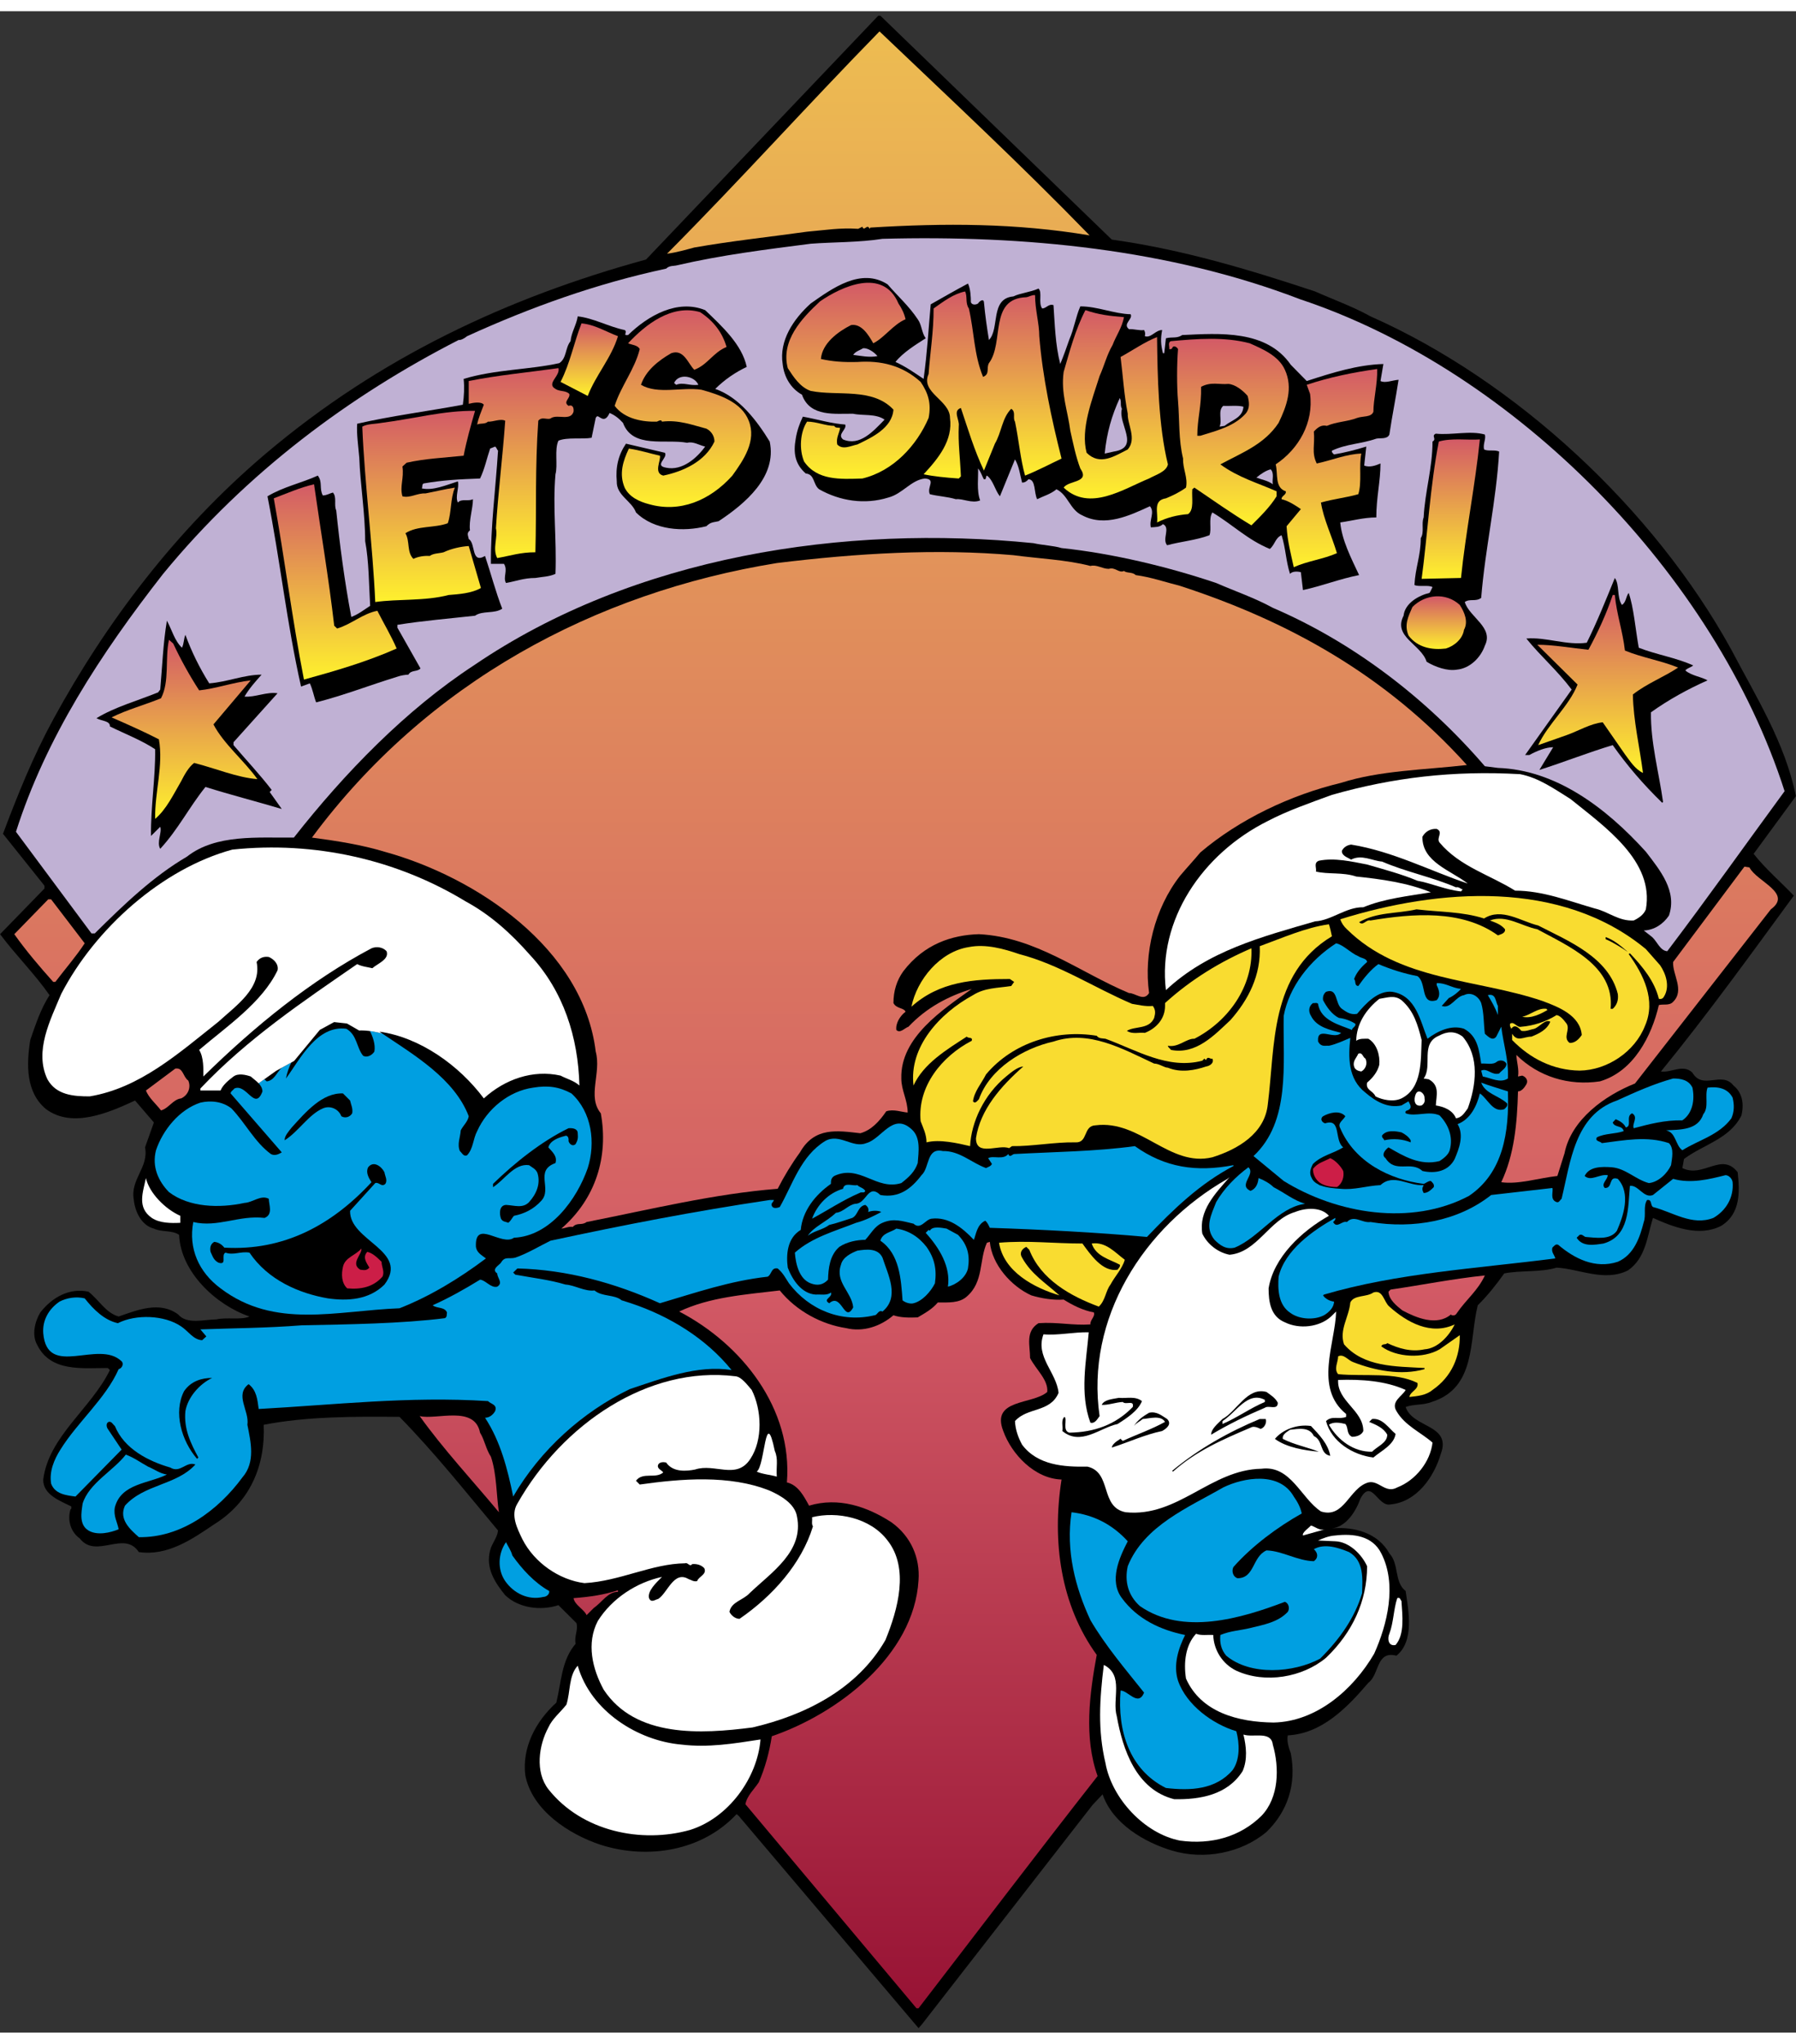<?xml version="1.0" encoding="UTF-8"?>
<svg xmlns="http://www.w3.org/2000/svg" xmlns:xlink="http://www.w3.org/1999/xlink" width="80px" height="91px" viewBox="0 0 80 90" version="1.1">
<rect x="0" y="0" width="80" height="90" fill="#333333" stroke="none"/>
<defs>
<linearGradient id="linear0" gradientUnits="userSpaceOnUse" x1="204.656" y1="111.6" x2="204.656" y2="64.538" gradientTransform="matrix(0.187,0,0,0.185,0.002,0.198)">
<stop offset="0" style="stop-color:rgb(100%,94.902%,17.647%);stop-opacity:1;"/>
<stop offset="1" style="stop-color:rgb(82.745%,35.686%,40%);stop-opacity:1;"/>
</linearGradient>
<linearGradient id="linear1" gradientUnits="userSpaceOnUse" x1="236.75" y1="111.6" x2="236.75" y2="66.5" gradientTransform="matrix(0.187,0,0,0.185,0.002,0.198)">
<stop offset="0" style="stop-color:rgb(100%,94.902%,17.647%);stop-opacity:1;"/>
<stop offset="1" style="stop-color:rgb(82.745%,35.686%,40%);stop-opacity:1;"/>
</linearGradient>
<linearGradient id="linear2" gradientUnits="userSpaceOnUse" x1="162.893" y1="118.479" x2="162.893" y2="71.194" gradientTransform="matrix(0.187,0,0,0.185,0.002,0.198)">
<stop offset="0" style="stop-color:rgb(100%,94.902%,17.647%);stop-opacity:1;"/>
<stop offset="1" style="stop-color:rgb(82.745%,35.686%,40%);stop-opacity:1;"/>
</linearGradient>
<linearGradient id="linear3" gradientUnits="userSpaceOnUse" x1="266.067" y1="116.296" x2="266.067" y2="71" gradientTransform="matrix(0.187,0,0,0.185,0.002,0.198)">
<stop offset="0" style="stop-color:rgb(100%,94.902%,17.647%);stop-opacity:1;"/>
<stop offset="1" style="stop-color:rgb(82.745%,35.686%,40%);stop-opacity:1;"/>
</linearGradient>
<linearGradient id="linear4" gradientUnits="userSpaceOnUse" x1="140.55" y1="91.7" x2="140.55" y2="74.2" gradientTransform="matrix(0.187,0,0,0.185,0.002,0.198)">
<stop offset="0" style="stop-color:rgb(100%,94.902%,17.647%);stop-opacity:1;"/>
<stop offset="1" style="stop-color:rgb(82.745%,35.686%,40%);stop-opacity:1;"/>
</linearGradient>
<linearGradient id="linear5" gradientUnits="userSpaceOnUse" x1="291.684" y1="122.9" x2="291.684" y2="77.925" gradientTransform="matrix(0.187,0,0,0.185,0.002,0.198)">
<stop offset="0" style="stop-color:rgb(100%,94.902%,17.647%);stop-opacity:1;"/>
<stop offset="1" style="stop-color:rgb(82.745%,35.686%,40%);stop-opacity:1;"/>
</linearGradient>
<linearGradient id="linear6" gradientUnits="userSpaceOnUse" x1="124.311" y1="130.8" x2="124.311" y2="85" gradientTransform="matrix(0.187,0,0,0.185,0.002,0.198)">
<stop offset="0" style="stop-color:rgb(100%,94.902%,17.647%);stop-opacity:1;"/>
<stop offset="1" style="stop-color:rgb(82.745%,35.686%,40%);stop-opacity:1;"/>
</linearGradient>
<linearGradient id="linear7" gradientUnits="userSpaceOnUse" x1="316.403" y1="133" x2="316.403" y2="85.2" gradientTransform="matrix(0.187,0,0,0.185,0.002,0.198)">
<stop offset="0" style="stop-color:rgb(100%,94.902%,17.647%);stop-opacity:1;"/>
<stop offset="1" style="stop-color:rgb(82.745%,35.686%,40%);stop-opacity:1;"/>
</linearGradient>
<linearGradient id="linear8" gradientUnits="userSpaceOnUse" x1="100.55" y1="141.4" x2="100.55" y2="95.296" gradientTransform="matrix(0.187,0,0,0.185,0.002,0.198)">
<stop offset="0" style="stop-color:rgb(100%,94.902%,17.647%);stop-opacity:1;"/>
<stop offset="1" style="stop-color:rgb(82.745%,35.686%,40%);stop-opacity:1;"/>
</linearGradient>
<linearGradient id="linear9" gradientUnits="userSpaceOnUse" x1="346.05" y1="135.8" x2="346.05" y2="102.186" gradientTransform="matrix(0.187,0,0,0.185,0.002,0.198)">
<stop offset="0" style="stop-color:rgb(100%,94.902%,17.647%);stop-opacity:1;"/>
<stop offset="1" style="stop-color:rgb(82.745%,35.686%,40%);stop-opacity:1;"/>
</linearGradient>
<linearGradient id="linear10" gradientUnits="userSpaceOnUse" x1="79.95" y1="160.1" x2="79.95" y2="113" gradientTransform="matrix(0.187,0,0,0.185,0.002,0.198)">
<stop offset="0" style="stop-color:rgb(100%,94.902%,17.647%);stop-opacity:1;"/>
<stop offset="1" style="stop-color:rgb(82.745%,35.686%,40%);stop-opacity:1;"/>
</linearGradient>
<linearGradient id="linear11" gradientUnits="userSpaceOnUse" x1="383.5" y1="182.6" x2="383.5" y2="139.7" gradientTransform="matrix(0.187,0,0,0.185,0.002,0.198)">
<stop offset="0" style="stop-color:rgb(100%,94.902%,17.647%);stop-opacity:1;"/>
<stop offset="1" style="stop-color:rgb(82.745%,35.686%,40%);stop-opacity:1;"/>
</linearGradient>
<linearGradient id="linear12" gradientUnits="userSpaceOnUse" x1="342.599" y1="152.6" x2="342.599" y2="140.025" gradientTransform="matrix(0.187,0,0,0.185,0.002,0.198)">
<stop offset="0" style="stop-color:rgb(100%,94.902%,17.647%);stop-opacity:1;"/>
<stop offset="1" style="stop-color:rgb(82.745%,35.686%,40%);stop-opacity:1;"/>
</linearGradient>
<linearGradient id="linear13" gradientUnits="userSpaceOnUse" x1="44" y1="193.7" x2="44" y2="150.5" gradientTransform="matrix(0.187,0,0,0.185,0.002,0.198)">
<stop offset="0" style="stop-color:rgb(100%,94.902%,17.647%);stop-opacity:1;"/>
<stop offset="1" style="stop-color:rgb(82.745%,35.686%,40%);stop-opacity:1;"/>
</linearGradient>
<linearGradient id="linear14" gradientUnits="userSpaceOnUse" x1="213.746" y1="3.8" x2="213.746" y2="480.5" gradientTransform="matrix(0.187,0,0,0.185,0.002,0.198)">
<stop offset="0" style="stop-color:rgb(92.941%,73.725%,31.765%);stop-opacity:1;"/>
<stop offset="0.629" style="stop-color:rgb(82.745%,35.686%,40%);stop-opacity:1;"/>
<stop offset="1" style="stop-color:rgb(59.216%,7.059%,20.392%);stop-opacity:1;"/>
</linearGradient>
</defs>
<g id="surface1">
<path style=" stroke:none;fill-rule:nonzero;fill:rgb(0%,0%,0%);fill-opacity:1;" d="M 49.523 10.168 C 52.68 10.609 55.629 11.5 58.578 12.477 C 59.402 12.844 60.242 13.141 61.047 13.586 C 67.508 16.445 73.668 22.152 77.121 28.43 C 78.223 30.535 79.512 32.566 79.996 34.949 L 78.113 37.516 C 78.613 38.16 79.305 38.75 79.902 39.379 C 77.98 42 76.078 44.641 73.984 47.207 C 74.434 47.277 74.977 46.855 75.387 47.262 C 75.852 48.055 76.691 47.168 77.215 47.832 C 77.629 48.168 77.684 48.684 77.57 49.164 C 77.047 50.215 75.871 50.457 75.012 51.102 L 74.938 51.508 C 75.871 51.969 76.691 50.77 77.402 51.695 C 77.496 52.562 77.535 53.539 76.672 54.078 C 75.684 54.59 74.527 54.129 73.629 53.727 C 73.367 54.555 73.312 55.516 72.512 56.066 C 71.465 56.586 70.344 55.992 69.336 55.941 C 68.609 56.16 67.746 56.051 67.004 56.199 C 66.648 56.695 66.273 57.176 65.824 57.617 C 65.434 59.172 65.77 61.293 63.77 61.922 C 63.414 62.07 62.965 62.012 62.613 62.145 C 62.914 63.086 64.668 62.918 64.18 64.227 C 63.883 65.246 63.117 66.371 61.941 66.484 C 61.363 66.609 61.102 65.301 60.598 66.223 C 60.41 66.758 59.98 67.48 59.328 67.551 C 60.336 67.461 61.383 67.758 61.887 68.664 C 62.332 69.141 62.09 69.934 62.613 70.34 C 62.742 71.246 63.004 72.574 62.203 73.219 C 61.289 72.98 61.453 74.055 60.953 74.422 C 59.98 75.566 58.859 76.691 57.363 76.766 C 57.309 77.008 57.402 77.32 57.496 77.562 C 57.758 78.926 57.363 80.145 56.414 81.066 C 55.293 82.008 53.633 82.324 52.211 81.898 C 50.98 81.531 49.559 80.699 49.113 79.391 L 48.664 79.867 L 41.047 89.656 L 40.914 89.801 L 32.902 80.348 L 32.809 80.273 C 31.277 81.918 28.852 82.305 26.762 81.641 C 25.359 81.18 23.699 80.109 23.398 78.539 C 23.25 77.32 23.848 76.156 24.781 75.309 C 25.004 74.402 25.004 73.426 25.641 72.688 C 25.566 72.355 25.77 72.059 25.676 71.766 L 24.875 70.969 C 24.074 71.23 23.102 71.098 22.504 70.527 C 22.035 69.953 21.625 69.309 21.832 68.531 C 21.906 68.219 22.148 67.977 22.184 67.645 C 20.73 65.91 19.387 64.211 17.797 62.586 C 15.781 62.566 13.652 62.566 11.746 62.938 C 11.824 64.746 11.148 66.371 9.543 67.367 C 8.535 68.051 7.453 68.789 6.184 68.605 C 5.527 67.609 4.277 68.938 3.551 67.996 C 3.16 67.719 2.988 67.203 3.141 66.703 C 3.195 66.684 3.176 66.629 3.176 66.574 C 2.711 66.336 1.906 66.059 1.926 65.375 C 2.168 63.453 4.074 62.199 4.895 60.5 L 4.801 60.41 C 3.664 60.41 2.262 60.594 1.664 59.395 C 1.402 58.949 1.551 58.34 1.797 57.934 C 2.316 57.27 3.082 56.828 3.941 57.012 C 4.426 57.398 4.707 57.953 5.285 58.117 C 6.129 57.824 7.117 57.418 7.938 58.027 C 8.328 58.488 9.098 58.246 9.637 58.246 C 10.105 58.137 10.738 58.285 11.113 58.117 C 9.617 57.602 8.051 56.141 7.977 54.48 C 7.66 54.262 7.211 54.371 6.855 54.203 C 6.297 54.059 6.016 53.445 5.961 52.93 C 5.789 52.008 6.633 51.488 6.461 50.586 L 6.855 49.477 L 6.016 48.5 C 4.859 49.035 3.234 49.754 2.055 48.887 C 1.141 48.133 1.176 46.891 1.348 45.805 C 1.59 45.102 1.816 44.418 2.207 43.809 C 1.551 42.867 0.695 42.02 0.004 41.094 L 1.98 39.062 L 1.98 38.934 L 0.133 36.625 C 0.785 34.891 1.477 33.172 2.371 31.531 C 4.707 27.246 7.828 23.094 11.84 19.695 C 16.902 15.41 22.637 12.734 28.777 11.055 L 39.121 0.199 L 39.215 0.199 Z M 49.523 10.168 "/>
<path style=" stroke:none;fill-rule:nonzero;fill:rgb(0%,62.353%,88.235%);fill-opacity:1;" d="M 15.996 45.383 L 15.453 45.07 L 14.883 45.008 L 14.246 45.355 L 13.102 46.738 L 12.305 47.176 L 11.52 47.734 C 11.613 47.832 11.684 47.945 11.691 48.094 C 11.355 48.996 10.98 47.723 10.441 47.965 C 10.387 48.039 10.273 48.094 10.273 48.184 L 12.551 50.809 C 12.402 50.898 12.234 50.973 12.066 50.883 C 11.336 50.344 10.945 49.516 10.309 48.852 C 9.934 48.555 9.414 48.48 8.926 48.594 C 7.977 48.906 7.246 49.828 6.949 50.715 C 6.762 51.438 7.043 52.082 7.527 52.578 C 8.422 53.262 9.77 53.301 10.891 53.059 C 11.262 53.039 11.617 52.688 11.973 52.875 C 11.973 53.133 12.176 53.574 11.785 53.727 C 10.645 53.594 9.695 54.168 8.609 53.91 C 8.387 55.09 8.852 56.141 9.824 56.863 C 12.234 58.691 14.977 57.859 17.797 57.75 C 19.16 57.215 20.465 56.418 21.645 55.531 C 21.457 55.387 21.234 55.273 21.199 55.016 C 21.141 53.742 22.336 55.016 22.895 54.609 C 24.504 54.539 25.699 52.895 26.18 51.508 C 26.535 50.383 26.367 49.016 25.453 48.184 C 24.914 47.891 24.41 47.816 23.754 47.926 C 22.672 48.074 21.699 48.871 21.254 49.863 C 21.066 50.215 21.086 50.641 20.805 50.938 C 20.637 51.008 20.578 50.824 20.484 50.75 C 20.355 50.438 20.504 50.141 20.523 49.828 C 20.637 49.605 20.84 49.441 20.879 49.199 C 20.242 47.531 18.445 46.473 17.023 45.516 C 16.398 45.348 15.996 45.383 15.996 45.383 Z M 15.996 45.383 "/>
<path style=" stroke:none;fill-rule:nonzero;fill:rgb(75.294%,69.412%,83.137%);fill-opacity:1;" d="M 57.91 12.824 C 67.523 16.02 76.414 25.125 79.492 34.727 C 77.758 37.09 76.059 39.488 74.266 41.852 C 73.949 41.832 73.816 41.426 73.594 41.223 L 73.219 40.93 C 73.684 40.91 74.078 40.652 74.34 40.266 C 74.715 39.176 73.949 38.254 73.312 37.422 C 71.52 35.445 69.297 33.781 66.723 33.691 L 66.141 33.617 C 63.488 30.535 60.223 28.078 56.695 26.562 C 55.891 26.121 55.012 25.824 54.172 25.457 C 52.023 24.734 49.578 24.145 47.285 23.902 C 46.926 23.793 46.441 23.777 46.031 23.684 C 37.609 22.836 28.254 24.254 21.102 29.129 C 18.078 31.105 15.352 33.914 13.09 36.793 C 11.504 36.812 9.617 36.625 8.328 37.641 C 6.816 38.527 5.527 39.766 4.223 41.059 L 4.074 41.059 L 0.711 36.535 C 2.039 32.363 4.465 28.633 7.266 25.051 C 10.98 20.527 15.594 17.109 20.43 14.637 C 20.523 14.656 20.691 14.562 20.805 14.469 C 23.641 13.176 26.574 12.125 29.672 11.461 C 29.824 11.312 30.012 11.352 30.16 11.312 C 32.141 10.852 34.117 10.609 36.113 10.352 C 37.086 10.277 38.285 10.297 39.309 10.133 C 45.621 9.965 52.102 10.594 57.91 12.824 Z M 57.91 12.824 "/>
<path style=" stroke:none;fill-rule:nonzero;fill:rgb(0%,0%,0%);fill-opacity:1;" d="M 40.879 13.715 C 41.066 13.973 41.047 14.305 41.234 14.562 C 40.801 14.84 40.223 15.191 39.887 15.617 C 40.336 15.816 40.727 16.094 41.141 16.371 C 41.309 15.117 41.344 14.324 41.457 13.051 C 42.016 12.734 42.559 12.422 43.117 12.125 C 43.23 12.363 43.246 12.715 43.246 12.957 C 43.305 13.102 43.492 13.066 43.566 13.012 C 43.621 12.918 43.809 12.773 43.828 12.957 C 43.887 13.586 43.961 14.082 44.051 14.637 C 44.539 14.141 44.09 12.789 45.137 12.699 C 45.434 12.551 45.898 12.512 46.258 12.348 C 46.441 12.512 46.238 12.992 46.422 13.234 C 46.609 13.234 46.703 13.012 46.926 13.086 C 46.984 13.918 47.004 14.84 47.227 15.707 C 47.379 15.34 47.508 14.969 47.637 14.602 C 47.84 14.141 47.918 13.602 48.121 13.141 C 48.891 13.141 49.617 13.473 50.363 13.492 C 50.477 13.715 49.988 13.918 50.289 14.156 C 50.512 14.141 50.758 14.23 50.961 14.195 C 51.016 14.305 51.016 14.34 50.996 14.469 C 51.277 14.562 51.465 14.195 51.766 14.195 C 51.691 14.582 51.707 14.859 51.801 15.227 L 51.859 15.227 L 51.934 14.562 C 52.211 14.488 52.418 14.582 52.66 14.418 C 54.324 14.34 56.414 14.176 57.496 15.742 L 58.207 16.465 C 59.348 16.094 60.465 15.742 61.621 15.707 L 61.492 16.465 C 61.699 16.574 62.016 16.43 62.297 16.41 C 62.164 17.277 62.016 17.98 61.887 18.848 C 61.793 19.066 61.492 18.992 61.305 19.031 C 60.613 19.273 59.996 19.254 59.328 19.566 C 59.309 19.641 59.383 19.695 59.422 19.734 C 59.867 19.66 60.391 19.531 60.859 19.383 L 60.766 20.23 C 61.008 20.324 61.27 20.23 61.492 20.137 C 61.492 20.914 61.305 21.652 61.305 22.539 C 60.746 22.539 60.223 22.688 59.699 22.762 C 59.773 23.555 60.184 24.348 60.539 25.105 C 59.68 25.273 58.898 25.586 58.039 25.773 L 57.945 24.977 C 57.816 24.941 57.574 24.922 57.461 25.051 C 57.273 24.457 57.273 23.922 57.086 23.332 C 56.805 23.441 56.789 23.758 56.562 23.941 C 55.574 23.535 54.922 22.871 54.004 22.316 C 53.82 22.594 53.984 23.074 53.871 23.332 C 53.277 23.555 52.605 23.609 51.988 23.777 C 51.746 23.5 52.156 23 51.801 22.836 C 51.652 22.98 51.465 22.965 51.262 22.98 C 51.184 22.633 51.449 22.316 51.223 22.039 C 50.328 22.449 49.227 22.98 48.215 22.449 C 47.656 22.207 47.582 21.539 47.059 21.285 C 46.797 21.504 46.496 21.578 46.199 21.727 C 46.051 21.449 46.145 20.84 45.809 20.84 C 45.734 20.934 45.641 20.988 45.527 20.988 C 45.434 20.637 45.398 20.27 45.211 19.953 L 44.539 21.598 C 44.316 21.32 44.238 20.875 43.961 20.676 C 43.887 20.711 43.961 20.859 43.828 20.84 C 43.734 20.691 43.699 20.508 43.566 20.359 C 43.586 20.711 43.492 21.355 43.66 21.781 C 43.285 21.93 42.895 21.688 42.578 21.727 C 42.203 21.613 41.793 21.598 41.418 21.504 C 41.27 21.191 41.715 20.84 41.195 20.805 C 40.578 20.875 40.203 21.488 39.57 21.652 C 38.508 21.984 37.402 21.801 36.488 21.285 C 36.211 21.078 36.301 20.617 35.891 20.582 C 35.406 20.156 35.332 19.66 35.445 19.031 C 35.5 18.68 35.613 18.367 35.762 18.051 C 36.395 18.164 37.051 18.367 37.648 18.402 C 37.738 18.625 37.273 18.828 37.551 19.066 C 38.301 19.383 38.898 18.699 39.402 18.184 C 39.012 17.906 38.414 18.016 38.004 17.922 C 37.234 17.906 36.078 18.09 35.723 17.074 C 35.223 16.797 34.922 16.281 34.863 15.707 C 34.699 14.676 35.332 13.715 36.113 13.012 C 37.086 12.328 38.355 11.406 39.535 12.16 C 40 12.699 40.484 13.121 40.879 13.715 Z M 40.879 13.715 "/>
<path style=" stroke:none;fill-rule:nonzero;fill:url(#linear0);" d="M 40.02 13.012 C 40.168 13.234 40.277 13.453 40.336 13.715 C 39.797 13.938 39.387 14.543 38.898 14.785 C 38.691 14.418 38.375 13.898 37.91 13.973 C 37.328 14.266 36.621 14.785 36.566 15.484 C 37.086 15.598 37.551 15.633 38.191 15.617 C 39.234 15.543 40.188 15.762 41.008 16.504 C 41.344 17 41.492 17.461 41.363 18.109 C 40.84 19.328 39.797 20.473 38.414 20.805 C 37.422 20.84 36.395 20.895 35.816 20.047 C 35.594 19.512 35.633 18.754 35.949 18.273 C 36.379 18.273 36.77 18.461 37.16 18.461 C 37.215 18.57 37.328 18.531 37.422 18.551 C 37.387 18.789 37.234 18.992 37.293 19.289 C 37.535 19.551 37.91 19.344 38.191 19.289 C 38.805 18.992 39.738 18.57 39.797 17.738 C 38.859 16.742 37.309 17.148 36.113 16.906 C 35.633 16.742 35.332 16.262 35.09 15.891 C 34.773 14.676 35.703 13.68 36.527 12.918 C 37.461 12.273 39.328 11.387 40.02 13.012 Z M 40.02 13.012 "/>
<path style=" stroke:none;fill-rule:nonzero;fill:url(#linear1);" d="M 43.156 13.234 C 43.398 14.285 43.379 15.281 43.789 16.281 C 44.109 16.152 43.922 15.891 44.051 15.668 C 44.742 14.746 44.035 12.789 45.715 12.734 C 45.848 12.715 45.957 12.625 46.105 12.641 C 46.105 13.289 46.293 13.898 46.293 14.469 C 46.441 16.297 46.836 18.145 47.285 19.918 C 46.738 20.176 46.219 20.453 45.66 20.676 C 45.453 19.953 45.379 19.066 45.211 18.273 C 45.098 18.109 45.266 17.832 45.043 17.703 C 44.633 18.109 44.613 18.754 44.316 19.254 L 43.828 20.453 C 43.398 19.551 43.117 18.605 42.801 17.664 C 42.426 17.793 42.746 18.184 42.707 18.461 C 42.672 19.234 42.766 19.844 42.801 20.711 L 42.707 20.805 C 42.129 20.766 41.586 20.711 41.141 20.617 C 41.809 19.898 42.449 19.105 42.316 18.109 C 42.316 17.312 40.988 16.984 41.363 16.152 C 41.438 15.117 41.586 14.285 41.586 13.234 C 42.035 12.918 42.465 12.586 42.988 12.477 C 43.102 12.699 42.988 12.992 43.156 13.234 Z M 43.156 13.234 "/>
<path style=" stroke:none;fill-rule:nonzero;fill:rgb(0%,0%,0%);fill-opacity:1;" d="M 33.262 15.836 C 32.754 16.078 32.289 16.391 31.859 16.816 C 32.922 17.184 33.707 18.219 34.285 19.16 C 34.621 20.73 33.184 21.93 32.008 22.707 C 31.766 22.762 31.652 22.742 31.465 22.93 C 30.441 23.188 29.133 23.113 28.328 22.316 C 28.141 21.801 27.453 21.559 27.473 20.934 C 27.414 20.289 27.547 19.75 27.883 19.254 L 29.617 19.66 C 29.766 19.883 29.113 20.23 29.672 20.324 C 30.383 20.473 31.039 19.898 31.41 19.383 C 31.148 19.328 30.887 19.141 30.609 19.215 C 29.652 19.031 28.18 19.492 27.75 18.328 C 27.566 18.125 27.379 17.98 27.152 17.887 C 27.078 18.051 26.965 18.234 26.762 18.109 C 26.668 18.07 26.609 17.961 26.535 18.109 L 26.352 18.992 C 25.941 19.066 25.266 18.957 24.875 19.121 C 24.688 19.512 24.855 20.211 24.742 20.617 C 24.613 22.098 24.801 23.5 24.742 25.051 C 24.465 25.18 24.148 25.18 23.848 25.234 C 23.324 25.234 22.973 25.383 22.539 25.457 C 22.391 25.199 22.637 24.902 22.449 24.605 L 21.867 24.605 C 21.852 22.93 22.074 21.301 22.184 19.566 C 22.129 19.512 22.129 19.438 22.055 19.383 L 21.832 19.473 C 21.68 19.918 21.59 20.379 21.383 20.805 C 20.449 20.84 19.738 20.875 18.863 21.027 C 18.789 21.078 18.824 21.172 18.789 21.246 C 19.293 21.355 19.871 21.098 20.395 20.934 C 20.465 21.211 20.262 21.613 20.395 21.875 C 20.559 21.688 20.859 21.836 21.066 21.727 C 21.066 22.152 20.879 22.668 20.934 23.113 C 20.766 23.242 20.859 23.352 20.879 23.5 C 21.199 23.684 20.973 24.625 21.605 24.254 C 21.867 25.031 22.074 25.844 22.371 26.602 C 22.016 26.84 21.496 26.676 21.16 26.914 C 20.004 27.043 18.844 27.137 17.703 27.32 L 17.703 27.449 L 18.73 29.262 C 18.582 29.426 18.32 29.316 18.191 29.539 C 18.078 29.539 17.852 29.574 17.703 29.629 C 16.488 30 15.316 30.461 14.082 30.773 C 13.973 30.496 13.934 30.203 13.801 29.926 L 13.41 30.07 C 12.773 27.246 12.477 24.441 11.914 21.598 C 12.625 21.172 13.426 21.008 14.156 20.676 C 14.379 20.969 14.211 21.246 14.379 21.559 C 14.547 21.559 14.68 21.469 14.828 21.43 C 15.016 21.633 14.863 21.984 14.977 22.227 C 15.129 23.719 15.352 25.422 15.648 26.969 C 15.949 26.859 16.211 26.656 16.488 26.473 C 16.434 25.586 16.434 24.477 16.266 23.594 C 16.266 22.375 16.043 21.027 16.004 19.883 C 15.965 19.418 15.875 18.789 15.91 18.367 C 17.441 18.016 19.047 17.812 20.617 17.52 C 20.672 17.129 20.691 16.742 20.652 16.371 C 22.055 15.945 23.586 15.965 24.914 15.668 C 25.246 15.449 25.172 14.988 25.414 14.691 C 25.453 14.285 25.676 13.973 25.734 13.586 C 26.426 13.66 27.113 14.047 27.824 14.195 C 27.977 14.285 27.711 14.453 27.977 14.418 C 28.871 13.547 30.176 12.809 31.41 13.309 C 32.16 14.027 33.051 14.84 33.262 15.836 Z M 33.262 15.836 "/>
<path style=" stroke:none;fill-rule:nonzero;fill:url(#linear2);" d="M 32.363 14.949 C 31.766 15.191 31.523 15.742 30.926 15.965 C 30.645 15.688 30.457 15.023 29.898 15.227 C 29.32 15.559 28.762 16.004 28.551 16.633 C 29.301 17.074 30.363 16.723 31.242 16.852 C 32.047 17.074 33.035 17.406 33.352 18.234 C 33.707 19.121 33.129 19.973 32.621 20.676 C 31.613 21.801 30.273 22.336 28.91 21.949 C 28.477 21.836 28.031 21.633 27.824 21.211 C 27.566 20.598 27.75 20.027 28.012 19.473 C 28.535 19.551 28.891 19.676 29.395 19.789 C 29.449 19.992 29.098 20.562 29.543 20.676 C 30.441 20.488 31.41 20.047 31.824 19.16 C 31.824 18.922 31.691 18.699 31.465 18.586 C 30.832 18.422 30.234 18.184 29.488 18.273 C 29.449 18.164 29.355 18.234 29.262 18.273 C 28.648 18.293 27.824 18.164 27.379 17.57 C 27.66 16.688 28.273 15.945 28.496 15.043 C 28.402 14.859 28.141 14.859 27.977 14.785 C 28.762 13.938 29.934 13.031 31.184 13.398 C 31.785 13.789 32.176 14.305 32.363 14.949 Z M 32.363 14.949 "/>
<path style=" stroke:none;fill-rule:nonzero;fill:url(#linear3);" d="M 50.066 13.621 C 49.973 14.102 49.727 14.418 49.559 14.859 C 49.301 15.301 49.188 15.781 48.98 16.242 C 48.645 17.312 48.121 18.605 48.402 19.66 C 49 20.25 49.637 19.809 50.234 19.512 C 50.645 19.031 50.215 18.402 50.234 17.922 C 50.066 17.059 50.027 16.297 49.914 15.395 C 50.457 15.098 50.98 14.727 51.539 14.508 C 51.559 16.242 51.598 18.461 52.023 20.176 C 51.953 20.508 51.484 20.637 51.184 20.805 C 50.047 21.266 48.535 22.301 47.379 21.211 C 47.602 20.875 48.57 21.008 48.121 20.359 C 47.918 19.824 47.805 19.254 47.676 18.68 C 47.562 17.793 47.246 17 47.379 16.059 C 47.637 15.172 47.898 14.176 48.348 13.309 C 48.945 13.512 49.41 13.566 50.066 13.621 Z M 50.066 13.621 "/>
<path style=" stroke:none;fill-rule:nonzero;fill:url(#linear4);" d="M 27.527 14.469 C 27.227 15.449 26.535 16.203 26.18 17.129 L 24.969 16.504 C 25.398 15.668 25.566 14.746 25.902 13.898 C 26.5 13.953 26.984 14.266 27.527 14.469 Z M 27.527 14.469 "/>
<path style=" stroke:none;fill-rule:nonzero;fill:url(#linear5);" d="M 55.668 14.785 C 56.246 15.043 56.953 15.34 57.234 15.965 C 57.609 16.781 57.309 17.59 56.953 18.328 C 56.32 19.289 55.312 19.66 54.359 20.176 C 55.164 20.766 56.039 21.008 56.863 21.375 L 56.863 21.598 C 56.582 22.059 56.133 22.504 55.742 22.891 C 54.883 22.375 54.043 21.781 53.203 21.211 L 53.109 21.285 C 53.074 21.672 53.203 22.188 52.922 22.391 C 52.434 22.43 51.988 22.539 51.539 22.762 C 51.598 22.316 51.336 21.781 51.934 21.688 C 52.25 21.559 52.547 21.414 52.828 21.211 C 52.922 20.766 52.68 20.379 52.699 19.918 C 52.492 19.066 52.547 18.254 52.473 17.352 C 52.418 16.723 52.418 15.727 52.473 15.043 C 52.418 14.934 52.25 14.859 52.211 15.004 C 52.176 15.062 52.117 15.043 52.082 15.043 C 52.102 14.934 52.008 14.746 52.156 14.691 C 53.332 14.582 54.547 14.488 55.668 14.785 Z M 55.668 14.785 "/>
<path style=" stroke:none;fill-rule:nonzero;fill:rgb(75.294%,69.412%,83.137%);fill-opacity:1;" d="M 39.086 15.355 C 38.73 15.43 38.32 15.34 38.004 15.301 C 38.113 15.137 38.301 15.098 38.449 15.004 C 38.656 14.988 38.934 15.172 39.086 15.355 Z M 39.086 15.355 "/>
<path style=" stroke:none;fill-rule:nonzero;fill:url(#linear6);" d="M 24.875 15.891 C 24.969 16.242 24.316 16.574 24.742 16.816 C 24.93 16.945 25.191 16.871 25.359 17.039 C 25.414 17.242 25.059 17.387 25.324 17.57 C 25.527 17.5 25.566 17.684 25.547 17.832 C 25.414 18.254 24.855 17.941 24.559 18.109 C 24.41 18.234 24.148 18.016 23.977 18.234 C 23.828 20.359 23.902 22.078 23.848 24.09 C 23.176 24.09 22.766 24.238 22.148 24.348 C 21.926 23.922 22.184 23.426 22.09 23.02 C 22.184 21.449 22.391 19.844 22.504 18.234 C 22.297 18.125 21.945 18.293 21.738 18.273 C 21.59 18.402 21.422 18.328 21.254 18.402 C 21.309 18.109 21.441 17.812 21.551 17.52 C 21.441 17.371 21.086 17.426 20.879 17.48 L 20.879 16.465 C 22.184 16.203 23.547 16.078 24.875 15.891 Z M 24.875 15.891 "/>
<path style=" stroke:none;fill-rule:nonzero;fill:url(#linear7);" d="M 61.344 15.93 C 61.363 16.594 61.176 17.277 61.176 17.832 C 61.082 18.09 60.707 18.016 60.449 18.109 C 60.035 18.273 59.535 18.273 59.102 18.461 C 58.859 18.402 58.691 18.531 58.523 18.715 C 58.578 19.309 58.41 19.641 58.652 20.137 C 59.328 19.992 59.98 19.715 60.637 19.695 C 60.523 20.27 60.672 20.969 60.504 21.504 C 59.996 21.652 59.441 21.707 58.84 21.875 C 58.953 22.613 59.328 23.371 59.551 24.129 C 58.934 24.402 58.242 24.477 57.629 24.754 C 57.496 24.145 57.348 23.609 57.309 22.93 L 57.945 22.168 C 57.703 22.004 57.402 21.801 57.086 21.727 C 57.066 21.578 57.309 21.539 57.273 21.375 C 56.77 21.211 56.934 20.598 56.824 20.176 C 57.852 19.492 58.523 18.309 58.355 17.039 L 58.207 16.633 C 59.215 16.297 60.277 16.078 61.344 15.93 Z M 61.344 15.93 "/>
<path style=" stroke:none;fill-rule:nonzero;fill:rgb(75.294%,69.412%,83.137%);fill-opacity:1;" d="M 31.109 16.633 C 30.699 16.688 30.441 16.504 30.121 16.633 L 30.027 16.555 C 30.215 16.113 30.926 16.223 31.109 16.633 Z M 31.109 16.633 "/>
<path style=" stroke:none;fill-rule:nonzero;fill:rgb(0%,0%,0%);fill-opacity:1;" d="M 55.574 17.129 C 55.648 17.406 55.684 17.684 55.48 17.922 C 54.957 18.496 54.172 18.68 53.465 18.902 L 53.332 18.902 C 53.332 18.145 53.52 17.59 53.5 16.723 C 53.949 16.484 54.301 16.633 54.715 16.594 C 55.012 16.613 55.352 16.871 55.574 17.129 Z M 55.574 17.129 "/>
<path style=" stroke:none;fill-rule:nonzero;fill:rgb(75.294%,69.412%,83.137%);fill-opacity:1;" d="M 49.973 17.703 C 49.785 18.367 50.812 19.418 49.617 19.605 L 49.207 19.695 C 49.301 18.754 49.523 17.996 49.879 17.223 C 49.973 17.406 49.879 17.52 49.973 17.703 Z M 55.387 17.609 C 55.352 18.109 54.863 18.199 54.547 18.461 L 54.324 18.496 C 54.453 18.219 54.23 17.793 54.488 17.57 C 54.734 17.59 55.125 17.535 55.387 17.609 Z M 55.387 17.609 "/>
<path style=" stroke:none;fill-rule:nonzero;fill:url(#linear8);" d="M 21.16 17.793 C 20.973 18.441 20.785 19.105 20.652 19.789 C 19.758 19.883 18.934 19.918 18.113 20.102 L 17.926 20.27 C 18.004 20.805 17.797 21.152 17.926 21.598 C 18.266 21.688 18.582 21.449 18.953 21.469 C 19.441 21.375 19.777 21.285 20.262 21.211 C 20.059 21.688 20.113 22.336 19.945 22.797 C 19.348 23.02 18.602 22.891 18.059 23.242 C 18.266 23.594 18.113 24.09 18.414 24.383 C 18.637 24.273 18.918 24.238 19.141 24.254 C 19.309 24.129 19.551 24.145 19.758 24.09 C 20.113 23.922 20.543 23.832 20.879 23.812 L 21.422 25.68 C 21.012 25.918 20.43 25.957 19.984 25.992 C 18.918 26.27 17.742 26.16 16.715 26.305 C 16.602 23.777 16.246 21.078 16.137 18.496 C 16.359 18.367 16.695 18.383 16.996 18.328 C 18.434 18.145 19.777 17.773 21.16 17.793 Z M 21.16 17.793 "/>
<path style=" stroke:none;fill-rule:nonzero;fill:rgb(0%,0%,0%);fill-opacity:1;" d="M 66.141 18.848 C 66.199 19.047 66.047 19.273 66.105 19.512 C 66.293 19.605 66.574 19.512 66.777 19.605 C 66.648 21.836 66.16 23.867 65.977 26.121 C 65.73 26.305 65.473 26.141 65.246 26.305 C 65.453 26.988 66.551 27.434 66.141 28.246 C 65.957 28.781 65.473 29.262 64.891 29.316 C 64.48 29.387 63.941 29.203 63.547 28.965 C 63.305 28.188 62.035 27.855 62.52 26.914 C 62.578 26.359 63.191 26.012 63.676 25.898 C 63.734 25.809 63.77 25.715 63.809 25.641 C 63.641 25.531 63.191 25.641 63.004 25.547 C 63.043 24.773 63.285 24.254 63.285 23.461 C 63.453 23.203 63.305 22.816 63.414 22.539 C 63.473 21.375 63.809 20.344 63.809 19.16 C 64.016 19.047 63.734 18.902 63.957 18.809 C 64.668 18.883 65.488 18.66 66.141 18.848 Z M 66.141 18.848 "/>
<path style=" stroke:none;fill-rule:nonzero;fill:url(#linear9);" d="M 65.918 19.066 C 65.711 21.098 65.285 23.203 65.078 25.234 L 63.324 25.273 C 63.586 23.352 63.699 21.152 64.09 19.16 C 64.648 18.992 65.379 19.105 65.918 19.066 Z M 65.918 19.066 "/>
<path style=" stroke:none;fill-rule:nonzero;fill:rgb(75.294%,69.412%,83.137%);fill-opacity:1;" d="M 56.695 21.062 C 56.473 20.895 56.207 20.859 55.965 20.766 C 56.133 20.617 56.414 20.434 56.602 20.398 C 56.77 20.582 56.656 20.84 56.695 21.062 Z M 56.695 21.062 "/>
<path style=" stroke:none;fill-rule:nonzero;fill:url(#linear10);" d="M 13.988 21.062 C 14.289 23.168 14.641 25.234 14.887 27.359 L 15.016 27.484 C 15.648 27.301 16.152 26.82 16.809 26.695 C 17.086 27.246 17.422 27.801 17.668 28.375 C 16.34 28.965 14.941 29.371 13.539 29.758 C 13.016 27.082 12.68 24.367 12.195 21.688 C 12.773 21.469 13.352 21.211 13.988 21.062 Z M 13.988 21.062 "/>
<path style=" stroke:none;fill-rule:nonzero;fill:rgb(0%,0%,0%);fill-opacity:1;" d="M 72.246 26.434 C 72.434 26.324 72.418 26.066 72.547 25.898 C 72.773 26.547 72.848 27.523 72.996 28.34 C 73.777 28.648 74.66 28.781 75.422 29.129 C 75.309 29.223 75.16 29.242 75.07 29.352 C 75.348 29.59 75.777 29.629 76.059 29.793 C 75.18 30.184 74.34 30.645 73.539 31.215 C 73.52 32.566 73.891 33.875 74.078 35.207 L 74.039 35.242 C 73.203 34.43 72.473 33.582 71.836 32.676 C 70.734 33.008 69.672 33.43 68.57 33.781 C 68.773 33.449 68.98 33.098 69.184 32.77 C 68.852 32.77 68.457 32.934 68.121 33.117 L 67.934 33.117 L 70.008 30.203 C 69.336 29.316 68.664 28.762 67.988 27.93 C 68.852 27.855 69.801 28.246 70.68 28.117 C 71.148 27.172 71.539 26.195 71.93 25.234 C 72.152 25.531 72.008 26.082 72.246 26.434 Z M 72.246 26.434 "/>
<path style=" stroke:none;fill-rule:nonzero;fill:url(#linear11);" d="M 71.93 25.992 C 72.008 26.84 72.285 27.617 72.379 28.465 C 73.145 28.781 73.984 28.91 74.75 29.223 C 74.113 29.648 73.367 29.926 72.734 30.422 C 72.754 31.586 73.035 32.75 73.184 33.914 C 72.828 33.746 72.602 33.379 72.379 33.082 L 71.391 31.66 C 70.848 31.715 70.305 32.047 69.785 32.23 L 68.516 32.676 C 68.961 31.715 69.879 30.957 70.27 29.98 L 68.477 28.207 C 69.203 28.207 70.008 28.355 70.754 28.43 C 71.184 27.637 71.559 26.82 71.836 25.992 Z M 71.93 25.992 "/>
<path style=" stroke:none;fill-rule:nonzero;fill:url(#linear12);" d="M 65.023 26.434 C 65.227 26.746 65.414 27.172 65.211 27.543 C 65.152 27.949 64.777 28.262 64.406 28.375 C 63.789 28.449 63.152 28.34 62.742 27.801 C 62.539 27.32 62.727 26.953 62.914 26.527 C 63.473 25.957 64.406 25.863 65.023 26.434 Z M 65.023 26.434 "/>
<path style=" stroke:none;fill-rule:nonzero;fill:rgb(0%,0%,0%);fill-opacity:1;" d="M 8.105 28.34 C 8.199 28.152 8.18 27.949 8.258 27.766 C 8.535 28.523 8.891 29.242 9.32 29.926 C 10.121 29.867 10.871 29.539 11.652 29.539 C 11.371 29.852 11.094 30.164 10.891 30.516 C 11.355 30.555 11.879 30.293 12.363 30.367 L 10.402 32.547 L 10.402 32.676 C 11 33.379 11.578 33.988 12.102 34.672 L 12.012 34.762 L 12.551 35.52 C 11.504 35.207 10.273 34.891 9.152 34.539 C 8.422 35.445 7.938 36.426 7.137 37.293 C 6.965 36.996 7.227 36.57 7.137 36.312 L 6.727 36.719 C 6.707 35.426 6.93 34.117 6.91 32.859 C 6.297 32.453 5.566 32.176 4.895 31.844 C 4.914 31.586 4.504 31.605 4.297 31.477 C 5.117 30.977 6.129 30.699 7.043 30.328 L 7.137 30.203 C 7.227 29.188 7.266 28.133 7.434 27.137 C 7.66 27.543 7.77 28.023 8.105 28.34 Z M 8.105 28.34 "/>
<path style=" stroke:none;fill-rule:nonzero;fill:url(#linear13);" d="M 7.715 28.152 C 8.051 28.871 8.441 29.574 8.871 30.238 C 9.602 30.164 10.363 29.887 11.168 29.793 L 9.508 31.754 C 9.973 32.637 10.871 33.359 11.465 34.191 C 10.551 34.117 9.602 33.711 8.648 33.469 C 8.402 33.656 8.219 33.988 8.07 34.281 C 7.734 34.855 7.414 35.535 6.91 35.961 C 6.891 34.742 7.285 33.598 7.078 32.418 C 6.391 32.066 5.641 31.734 4.969 31.441 C 5.676 31.09 6.445 30.887 7.172 30.59 C 7.566 29.832 7.34 28.816 7.527 27.988 Z M 7.715 28.152 "/>
<path style=" stroke:none;fill-rule:nonzero;fill:rgb(100%,100%,100%);fill-opacity:1;" d="M 69.953 35.074 C 71.484 36.312 73.703 37.844 73.312 39.988 C 73.219 40.227 72.996 40.375 72.773 40.484 C 72.098 40.523 71.633 40.082 71.035 39.949 C 69.879 39.617 68.719 39.156 67.488 39.156 C 66.367 38.453 65.023 38.086 64.125 37.016 C 63.957 36.812 64.312 36.555 63.996 36.406 C 63.734 36.387 63.488 36.516 63.359 36.758 C 63.34 37.883 64.629 38.254 65.379 38.84 C 63.734 38.289 62.035 37.402 60.184 37.105 C 60.016 37.125 59.852 37.219 59.773 37.383 C 59.758 37.605 60.035 37.68 60.184 37.773 C 60.652 37.531 61.117 37.824 61.566 37.863 C 62.633 38.324 63.789 38.547 64.855 39.008 C 64.984 38.973 65.059 39.082 65.152 39.102 L 65.078 39.191 C 64.387 39.117 63.754 38.824 63.137 38.715 C 62.426 38.418 61.66 38.215 60.895 37.992 C 60.223 37.863 59.441 37.68 58.746 37.824 C 58.504 37.918 58.652 38.141 58.617 38.305 C 59.141 38.438 59.812 38.324 60.41 38.527 C 61.512 38.641 62.707 38.805 63.734 39.23 C 62.742 39.395 61.66 39.508 60.727 39.895 C 59.961 39.879 59.309 40.484 58.578 40.523 C 56.227 41.207 53.801 41.832 51.934 43.586 C 51.559 40.484 53.539 37.516 56.473 36.055 C 57.348 35.594 58.375 35.242 59.328 34.891 C 62.051 34.117 64.723 33.801 67.711 33.969 C 68.551 34.133 69.242 34.633 69.953 35.074 Z M 69.953 35.074 "/>
<path style=" stroke:none;fill-rule:nonzero;fill:rgb(97.647%,86.275%,18.824%);fill-opacity:1;" d="M 73.949 42.48 C 74.211 42.867 74.395 43.441 74.113 43.883 C 74.059 43.973 73.984 43.992 73.891 43.973 C 73.703 43.199 73.184 42.555 72.602 41.945 L 72.547 41.98 C 73.203 42.887 73.777 44.031 73.273 45.176 C 72.828 46.32 71.598 47.152 70.363 47.168 C 69.184 47.152 68.16 46.633 67.355 45.805 L 67.355 45.527 C 67.598 45.914 67.859 45.656 68.215 45.656 C 68.535 45.527 68.906 45.359 69.055 44.992 C 68.832 44.863 68.59 45.215 68.348 45.305 C 68.141 45.344 67.988 45.434 67.766 45.398 C 67.637 45.25 67.469 45.082 67.32 45.305 C 67.281 45.23 67.242 45.176 67.262 45.082 C 67.449 44.953 67.559 45.27 67.766 45.215 C 68.289 45.176 68.867 44.992 69.336 44.695 C 69.523 44.73 69.672 44.938 69.785 45.082 C 69.953 45.359 69.598 45.691 69.914 45.934 C 70.16 45.953 70.344 45.75 70.457 45.582 C 70.383 44.695 69.391 44.324 68.699 44.066 C 65.77 43.07 62.352 43.199 59.996 40.875 C 59.852 40.742 59.758 40.598 59.699 40.43 C 64.09 39.062 69.539 38.641 73.312 41.758 Z M 73.949 42.48 "/>
<path style=" stroke:none;fill-rule:nonzero;fill:rgb(0%,0%,0%);fill-opacity:1;" d="M 66.105 40.395 C 66.891 39.895 67.746 40.523 68.516 40.707 C 69.84 41.391 71.652 42.109 72.062 43.754 C 72.098 44.031 72.023 44.25 71.836 44.418 L 71.742 44.418 C 71.93 42.5 69.859 41.629 68.477 40.875 C 67.785 40.742 67.078 40.207 66.367 40.484 C 66.609 40.578 66.852 40.652 67.039 40.875 C 67.059 41.059 66.852 41.094 66.723 41.148 C 65.113 39.988 62.93 40.172 61.047 40.484 C 60.84 40.43 60.727 40.742 60.539 40.559 C 61.344 40.098 62.203 40.191 63.098 39.988 C 64.164 40.117 65.113 40.082 66.105 40.395 Z M 66.105 40.395 "/>
<path style=" stroke:none;fill-rule:nonzero;fill:rgb(97.647%,86.275%,18.824%);fill-opacity:1;" d="M 59.328 41.188 C 56.543 42.867 56.805 46.078 56.473 48.664 C 56.34 49.977 55.125 50.676 54.004 51.027 C 52.102 51.488 50.793 49.348 48.797 49.605 C 48.234 49.625 48.477 50.398 47.898 50.363 C 47.004 50.344 45.938 50.547 45.078 50.531 L 44.949 50.621 C 44.48 50.438 43.473 51.008 43.473 50.18 C 43.66 48.906 44.594 47.852 45.582 46.984 C 45.324 47.004 45.043 47.242 44.816 47.43 C 43.828 48.242 43.266 49.457 43.211 50.531 C 42.652 50.398 41.848 50.215 41.27 50.363 C 41.27 50.012 41.121 49.719 41.008 49.422 C 40.859 47.871 41.961 46.523 43.285 45.84 C 43.34 45.656 43.137 45.75 43.062 45.656 C 42.148 46.246 41.141 46.855 40.691 47.832 C 40.484 46.117 41.848 44.621 43.34 43.809 C 43.863 43.477 44.426 43.496 45.043 43.402 L 45.172 43.219 L 44.984 43.09 C 43.359 43.09 41.848 43.199 40.598 44.324 C 40.84 43.125 41.867 41.867 43.156 41.668 C 43.902 41.52 44.707 41.742 45.398 41.98 C 47.191 42.445 48.738 43.477 50.422 44.195 C 50.68 44.234 51.016 44.324 51.352 44.289 C 51.484 44.473 51.465 44.621 51.41 44.824 C 51.184 45.344 50.551 45.176 50.195 45.398 C 50.457 45.566 50.738 45.453 50.996 45.488 C 51.504 45.289 51.895 44.863 51.895 44.289 L 51.895 44.16 C 53.074 43.09 54.398 42.297 55.742 41.723 C 55.816 43.422 54.715 44.973 53.203 45.75 C 52.848 45.73 52.492 46.152 52.023 46.062 C 52.023 46.137 52.117 46.172 52.156 46.246 C 53.277 46.469 54.098 45.582 54.809 44.918 C 55.609 44.012 56.172 42.922 56.113 41.629 C 57.121 41.262 58.148 40.801 59.195 40.652 C 59.254 40.836 59.289 41.004 59.328 41.188 Z M 59.328 41.188 "/>
<path style=" stroke:none;fill-rule:nonzero;fill:rgb(0%,0%,0%);fill-opacity:1;" d="M 72.512 41.887 C 72.266 41.723 71.875 41.465 71.52 41.316 L 71.52 41.223 C 71.895 41.352 72.211 41.629 72.512 41.887 Z M 72.512 41.887 "/>
<path style=" stroke:none;fill-rule:nonzero;fill:rgb(0%,62.353%,88.235%);fill-opacity:1;" d="M 60.504 42.074 C 60.637 42.168 60.879 42.168 60.895 42.332 C 60.637 42.555 60.426 42.793 60.316 43.09 C 60.41 43.184 60.316 43.387 60.504 43.402 C 60.746 43.051 61.066 42.664 61.398 42.426 C 61.961 42.664 62.539 42.848 63.137 42.961 C 63.566 43.254 63.246 44.27 63.996 44.031 C 64.18 43.828 64.105 43.586 63.996 43.367 L 63.996 43.273 C 64.387 43.254 64.684 43.496 65.078 43.531 C 64.965 43.66 64.742 43.848 64.535 43.938 L 64.219 44.289 C 64.629 44.434 64.836 43.863 65.211 43.809 C 65.527 43.645 65.863 43.863 65.977 44.16 C 66.105 44.586 66.086 45.121 66.141 45.527 C 66.273 45.637 66.477 45.875 66.648 45.656 L 66.871 45.215 C 66.965 45.988 67.207 46.691 67.168 47.52 C 66.816 47.742 66.422 47.5 66.047 47.43 L 65.977 47.168 C 66.254 47.039 66.441 47.391 66.777 47.297 C 66.891 47.152 67.113 47.059 67.098 46.855 C 67.004 46.691 66.797 46.691 66.684 46.766 C 66.496 46.93 66.215 46.836 65.977 46.855 C 65.883 46.266 65.824 45.637 65.211 45.305 C 64.648 45.121 64.051 45.398 63.586 45.75 C 63.266 44.973 63.078 43.828 62.016 43.66 C 61.383 43.586 60.84 44.176 60.449 44.641 C 60.168 44.695 59.98 44.566 59.773 44.418 C 59.457 44.195 59.605 43.461 59.066 43.66 C 58.953 43.754 58.914 43.883 58.934 44.031 C 59.086 44.324 59.328 44.676 59.645 44.824 C 59.867 44.844 60.148 44.938 60.371 45.082 C 60.41 45.215 60.223 45.25 60.223 45.359 C 59.699 45.137 58.824 44.953 58.711 44.195 C 58.652 44.125 58.559 44.176 58.484 44.16 C 58.281 44.309 58.281 44.547 58.395 44.73 C 58.652 45.25 59.27 45.359 59.738 45.488 C 59.422 45.824 58.652 45.156 58.711 45.875 C 58.859 46.137 59.027 46.043 59.195 46.062 C 59.535 45.988 59.832 45.84 60.148 45.711 C 60.055 46.559 60.035 47.539 60.82 48.148 C 61.27 48.535 61.809 48.852 62.426 48.719 L 62.742 48.535 C 62.762 48.609 62.914 48.777 62.781 48.887 C 62.727 48.961 62.559 48.922 62.613 49.07 C 63.059 49.238 63.641 48.941 64.125 49.164 C 64.516 49.57 64.742 50.121 64.574 50.715 C 64.516 50.918 64.293 51.086 64.125 51.195 C 63.246 51.418 62.52 50.973 61.848 50.586 C 61.699 50.695 61.512 50.918 61.715 51.066 C 62.164 51.766 62.836 51.16 63.359 51.637 C 63.922 51.766 64.516 51.656 64.797 51.102 C 64.984 50.656 65.227 50.051 64.926 49.551 C 65.508 49.332 65.789 48.719 65.918 48.184 C 66.273 48.426 66.496 49.055 67.004 48.887 C 67.078 48.812 67.168 48.758 67.133 48.629 C 66.762 48.277 66.16 48.203 65.977 47.703 C 66.309 47.832 66.777 47.965 67.168 48.094 C 67.227 49.902 66.965 51.711 65.434 52.746 C 62.855 54.113 59.535 53.539 57.18 52.082 L 55.836 50.973 C 57.496 49.422 57.141 46.875 57.18 44.73 C 57.422 43.441 58.336 42.258 59.516 41.5 C 59.852 41.574 60.148 41.926 60.504 42.074 Z M 66.723 44.289 L 66.723 44.695 C 66.609 44.383 66.441 44.086 66.273 43.809 C 66.648 43.715 66.609 44.105 66.723 44.289 Z M 66.723 44.289 "/>
<path style=" stroke:none;fill-rule:nonzero;fill:rgb(100%,100%,100%);fill-opacity:1;" d="M 63.324 45.805 C 63.285 46.707 63.359 47.945 62.426 48.406 C 62.074 48.574 61.586 48.48 61.27 48.316 C 61.156 48.055 60.82 48.039 60.895 47.703 C 61.176 47.465 61.363 47.207 61.438 46.91 C 61.473 46.504 61.344 45.988 60.953 45.75 C 60.766 45.75 60.559 45.73 60.41 45.84 C 60.426 45.082 60.84 44.453 61.438 43.973 C 61.793 43.922 62.109 43.789 62.426 44.031 C 62.984 44.512 63.152 45.137 63.324 45.805 Z M 63.324 45.805 "/>
<path style=" stroke:none;fill-rule:nonzero;fill:rgb(97.647%,86.275%,18.824%);fill-opacity:1;" d="M 68.926 44.473 C 68.629 44.641 68.215 44.863 67.805 44.77 C 68.176 44.695 68.496 44.363 68.887 44.418 Z M 68.926 44.473 "/>
<path style=" stroke:none;fill-rule:nonzero;fill:rgb(0%,0%,0%);fill-opacity:1;" d="M 16.453 45.359 C 16.602 45.637 16.734 46.008 16.676 46.32 C 16.586 46.469 16.359 46.613 16.172 46.504 C 15.875 46.137 15.91 45.582 15.426 45.305 C 14.117 45.137 13.371 46.652 12.738 47.52 C 12.922 46.504 13.84 45.414 14.789 44.77 C 15.09 44.676 15.445 44.586 15.781 44.695 C 16.043 44.805 16.324 45.082 16.453 45.359 Z M 16.453 45.359 "/>
<path style=" stroke:none;fill-rule:nonzero;fill:rgb(100%,100%,100%);fill-opacity:1;" d="M 65.152 45.656 C 65.918 46.559 65.75 47.832 65.379 48.852 C 65.227 49.055 65.113 49.258 64.855 49.293 C 64.703 48.922 64.312 48.777 63.957 48.719 C 63.977 48.277 64.145 47.832 63.641 47.555 L 63.414 47.52 C 63.828 46.965 63.246 45.969 64.09 45.617 C 64.461 45.414 64.816 45.398 65.152 45.656 Z M 65.152 45.656 "/>
<path style=" stroke:none;fill-rule:nonzero;fill:rgb(0%,0%,0%);fill-opacity:1;" d="M 53.648 46.633 C 53.668 46.652 53.688 46.691 53.727 46.691 C 53.801 46.488 53.93 46.691 54.004 46.633 C 54.098 46.836 53.871 46.965 53.727 46.984 C 53.223 47.152 52.605 47.277 52.023 47.039 C 51.859 47.039 51.633 46.855 51.41 46.855 C 49.988 46.191 48.496 45.344 46.926 45.875 C 45.582 46.172 44.09 47.078 43.605 48.441 C 43.527 48.52 43.434 48.664 43.34 48.535 C 43.398 48.094 43.715 47.742 43.922 47.336 C 45.117 45.914 47.059 45.324 48.852 45.617 C 48.945 45.75 49.113 45.73 49.242 45.75 C 50.605 46.246 52.023 47.133 53.555 46.727 Z M 53.648 46.633 "/>
<path style=" stroke:none;fill-rule:nonzero;fill:rgb(100%,100%,100%);fill-opacity:1;" d="M 60.82 46.633 C 60.934 46.855 60.82 47.113 60.637 47.207 C 60.504 47.188 60.352 47.133 60.316 46.984 C 60.242 46.746 60.426 46.598 60.504 46.414 C 60.691 46.34 60.691 46.559 60.82 46.633 Z M 60.82 46.633 "/>
<path style=" stroke:none;fill-rule:nonzero;fill:rgb(0%,0%,0%);fill-opacity:1;" d="M 12.551 47.039 C 12.328 47.242 12.215 47.613 11.879 47.648 C 11.801 47.574 11.672 47.48 11.785 47.391 C 12.012 47.168 12.289 47.02 12.551 47.039 Z M 12.551 47.039 "/>
<path style=" stroke:none;fill-rule:nonzero;fill:rgb(0%,62.353%,88.235%);fill-opacity:1;" d="M 75.387 47.926 C 75.496 48.461 75.402 49.07 74.938 49.383 C 74.152 49.367 73.461 49.551 72.773 49.734 C 72.676 49.551 72.996 49.238 72.699 49.07 C 72.398 49.199 72.715 49.645 72.418 49.699 C 72.34 49.516 72.137 49.402 71.969 49.332 L 71.836 49.477 C 71.914 49.719 72.266 49.59 72.324 49.863 C 71.949 49.996 71.484 49.957 71.129 50.141 C 71.035 50.324 71.277 50.305 71.352 50.398 C 72.34 50.27 73.367 50.07 74.34 50.398 C 74.582 50.641 74.473 51.086 74.434 51.379 C 74.266 51.746 73.871 52.137 73.445 52.176 C 72.863 52.023 72.418 51.527 71.801 51.473 C 71.332 51.438 70.793 51.438 70.586 51.859 C 70.867 52.117 71.238 51.766 71.613 51.824 C 71.613 52.023 71.297 52.211 71.484 52.395 C 71.855 52.414 71.633 51.84 72.062 51.988 C 72.66 52.637 72.305 53.652 72.023 54.297 C 71.727 54.723 71.09 54.609 70.621 54.574 C 70.531 54.539 70.477 54.445 70.363 54.48 L 70.23 54.609 C 70.492 55.035 71.035 54.926 71.426 54.867 C 72.586 54.539 72.512 53.281 72.602 52.301 C 72.977 52.246 73.219 52.875 73.629 52.707 L 74.527 51.988 C 75.309 52.211 76.133 52.008 76.859 51.824 C 77.012 51.824 77.16 51.988 77.176 52.137 C 77.234 52.801 76.898 53.391 76.32 53.727 C 75.367 54.094 74.508 53.465 73.629 53.242 C 73.5 53.148 73.594 52.895 73.367 52.93 C 73.184 53.207 73.332 53.594 73.219 53.91 C 73.051 54.574 72.789 55.367 72.062 55.68 C 71.051 56.012 70.121 55.531 69.41 54.926 C 69.297 54.867 69.223 54.98 69.148 55.051 C 69.09 55.258 69.242 55.367 69.277 55.531 C 65.805 55.977 62.238 56.18 58.973 57.141 L 58.934 57.176 C 59.027 57.324 59.234 57.434 59.422 57.453 C 59.422 57.711 59.195 57.934 58.973 58.062 C 58.543 58.285 57.891 58.246 57.496 57.969 C 56.918 57.602 56.918 56.863 56.953 56.344 C 57.234 55.164 58.465 54.297 59.477 53.727 C 59.496 53.816 59.441 53.852 59.383 53.91 C 59.551 54.223 59.773 53.836 59.996 53.91 C 60.316 53.574 60.672 53.965 61.047 53.91 C 62.965 54.223 64.949 53.871 66.422 52.707 L 69.148 52.395 C 69.203 52.543 69.02 52.91 69.336 53.023 C 69.449 53.059 69.484 52.93 69.559 52.875 C 69.953 51.25 70.141 49.145 72.023 48.5 C 72.828 48.133 73.648 47.762 74.527 47.52 C 74.863 47.52 75.215 47.574 75.387 47.926 Z M 75.387 47.926 "/>
<path style=" stroke:none;fill-rule:nonzero;fill:rgb(0%,62.353%,88.235%);fill-opacity:1;" d="M 77.176 48.371 C 77.254 48.684 77.254 48.996 77.121 49.293 C 76.562 50.051 75.664 50.254 74.938 50.715 C 74.621 50.492 74.66 49.918 74.211 49.828 C 74.844 49.793 75.629 49.828 75.871 49.109 C 76.133 48.793 75.926 48.297 76.059 47.926 C 76.508 47.871 76.953 47.945 77.176 48.371 Z M 77.176 48.371 "/>
<path style=" stroke:none;fill-rule:nonzero;fill:rgb(100%,100%,100%);fill-opacity:1;" d="M 63.453 48.406 C 63.488 48.535 63.434 48.648 63.324 48.719 C 62.984 48.793 62.965 48.441 63.059 48.223 C 63.172 47.945 63.473 48.184 63.453 48.406 Z M 63.453 48.406 "/>
<path style=" stroke:none;fill-rule:nonzero;fill:rgb(0%,0%,0%);fill-opacity:1;" d="M 15.594 48.5 C 15.633 48.684 15.727 48.852 15.688 49.07 C 15.574 49.258 15.352 49.293 15.203 49.199 C 15.09 48.887 14.715 48.703 14.379 48.852 C 13.746 49.125 13.297 49.883 12.68 50.27 C 12.664 50.086 12.867 49.863 12.996 49.699 C 13.633 48.996 14.363 48.148 15.277 48.184 Z M 15.594 48.5 "/>
<path style=" stroke:none;fill-rule:nonzero;fill:rgb(0%,62.353%,88.235%);fill-opacity:1;" d="M 40.598 49.773 C 41.027 50.141 40.914 50.789 40.879 51.285 C 40.746 51.676 40.484 51.914 40.148 52.176 C 39.027 52.523 38.301 51.324 37.16 51.859 C 37.012 51.953 37.012 52.082 37.012 52.211 C 36.301 52.707 35.742 53.43 35.668 54.262 C 35.051 54.629 35.016 55.387 35.09 55.941 C 35.293 56.477 35.703 57.105 36.34 57.141 C 36.527 57.121 36.844 57.195 37.012 57.047 C 37.105 57.27 36.621 57.344 36.938 57.527 C 37.496 57.031 37.609 58.449 38.004 57.711 C 37.945 57.031 37.18 56.586 37.461 55.809 C 37.535 55.48 37.91 55.293 38.191 55.184 C 38.562 55.129 39.102 55.051 39.309 55.496 C 39.551 56.254 40.094 57.25 39.309 57.895 C 39.121 57.805 39.086 58.062 38.953 58.062 C 37.496 58.414 36.039 57.824 35.145 56.641 C 34.996 56.418 34.883 56.18 34.641 55.977 C 34.34 55.922 34.379 56.254 34.191 56.344 C 32.512 56.531 31.02 57.047 29.395 57.527 C 27.395 56.621 25.246 56.031 23.047 55.977 L 22.859 56.16 L 22.953 56.254 C 23.754 56.402 24.465 56.477 25.191 56.695 C 25.586 56.715 26.051 57.012 26.48 56.957 C 26.836 57.25 27.359 57.121 27.695 57.398 C 27.789 57.418 27.977 57.492 28.105 57.527 C 29.824 58.098 31.449 59.094 32.586 60.5 C 31.074 60.262 29.488 60.871 28.047 61.352 C 25.957 62.363 24.074 64.043 22.859 66.133 C 22.613 64.93 22.297 63.676 21.605 62.625 C 21.793 62.625 21.961 62.496 22.055 62.328 C 22.168 62.031 21.852 62.012 21.738 61.883 C 18.191 61.66 14.902 62.051 11.523 62.234 C 11.465 61.812 11.43 61.402 11.074 61.129 C 10.441 61.609 11.113 62.309 11.02 62.938 C 11.168 63.695 11.391 64.598 10.797 65.281 C 9.711 66.758 8.051 67.977 6.184 67.941 C 5.789 67.59 5.285 67.145 5.566 66.539 C 6.426 65.578 7.863 65.633 8.703 64.707 C 8.293 64.543 8.031 65.117 7.582 64.84 C 6.613 64.562 5.527 64.008 5.117 62.992 C 5.023 62.918 4.969 62.773 4.84 62.809 C 4.707 62.863 4.746 63.047 4.801 63.121 L 5.418 64.043 L 3.363 66.133 C 2.934 66.078 2.449 66.02 2.277 65.559 C 2.188 65.008 2.41 64.488 2.691 64.043 C 3.457 62.809 4.707 61.773 5.285 60.461 C 5.434 60.426 5.527 60.223 5.418 60.113 C 4.391 59.113 2.094 60.906 1.926 58.855 C 1.887 58.285 2.168 57.785 2.652 57.453 C 2.973 57.289 3.383 57.215 3.773 57.309 C 4.164 57.805 4.652 58.285 5.25 58.414 C 6.051 58.008 7.324 58.047 8.07 58.559 C 8.387 58.766 8.609 59.152 9.004 59.172 L 9.191 59.004 L 8.926 58.691 C 10.441 58.633 11.859 58.633 13.449 58.508 C 15.484 58.469 17.91 58.434 19.816 58.191 C 19.926 58.137 19.891 58.027 19.91 57.934 C 19.797 57.676 19.461 57.77 19.273 57.617 C 20.004 57.289 20.691 56.902 21.383 56.477 C 21.625 56.492 21.867 56.863 22.148 56.789 C 22.426 56.621 22.148 56.402 22.148 56.199 C 21.867 56.012 22.242 55.828 22.316 55.719 C 22.484 55.422 22.672 55.57 22.953 55.496 C 23.492 55.312 23.996 55 24.52 54.742 C 27.789 54.039 30.926 53.43 34.285 52.93 L 34.473 52.93 C 34.453 53.023 34.324 53.078 34.379 53.188 C 34.434 53.336 34.641 53.281 34.734 53.242 C 35.312 52.227 35.668 50.973 36.754 50.305 C 37.387 49.938 37.984 50.641 38.582 50.398 C 39.273 50.215 39.758 49.016 40.598 49.773 Z M 40.598 49.773 "/>
<path style=" stroke:none;fill-rule:nonzero;fill:rgb(0%,0%,0%);fill-opacity:1;" d="M 25.734 49.957 C 25.754 50.18 25.734 50.27 25.641 50.438 C 25.512 50.566 25.359 50.438 25.324 50.305 C 25.34 50.195 25.305 50.012 25.137 50.086 C 24.855 50.16 24.504 50.289 24.426 50.586 C 24.598 50.789 24.836 50.973 24.742 51.285 C 23.793 51.621 24.613 52.43 24.109 52.965 C 23.773 53.336 23.363 53.539 22.895 53.633 C 22.801 53.727 22.766 53.852 22.637 53.945 C 22.539 53.891 22.391 53.91 22.316 53.762 C 22.242 53.559 22.223 53.168 22.539 53.148 C 22.914 53.168 23.289 53.316 23.566 53.023 C 23.887 52.672 24.09 52.211 23.941 51.73 C 23.867 51.547 23.715 51.488 23.566 51.379 C 22.914 51.285 22.465 52.043 21.961 52.359 L 21.961 52.211 C 22.914 51.285 24.109 50.324 25.324 49.734 C 25.512 49.719 25.734 49.754 25.734 49.957 Z M 62.836 50.27 L 62.836 50.363 C 62.484 50.215 62.051 50.18 61.66 50.27 C 61.641 50.195 61.527 50.141 61.566 50.051 C 61.773 49.793 62.164 49.863 62.426 49.918 C 62.578 49.996 62.742 50.105 62.836 50.27 Z M 62.836 50.27 "/>
<path style=" stroke:none;fill-rule:nonzero;fill:rgb(0%,62.353%,88.235%);fill-opacity:1;" d="M 54.941 51.379 L 54.941 51.418 C 53.465 52.191 52.289 53.316 51.09 54.574 C 48.852 54.371 46.348 54.242 44.09 54.168 C 44.035 54.059 43.996 53.945 43.887 53.852 C 43.512 54.02 43.473 54.48 43.379 54.703 C 42.855 54.148 42.238 53.668 41.492 53.762 C 41.215 53.797 41.008 54.277 40.691 53.984 C 40.188 53.871 39.812 53.727 39.309 53.945 C 38.953 54.094 38.785 54.445 38.543 54.703 C 38.172 54.703 37.723 54.793 37.387 55.016 C 36.957 55.387 36.898 55.977 36.883 56.477 C 36.66 56.715 36.414 56.754 36.113 56.641 C 35.613 56.457 35.445 55.809 35.406 55.273 C 36.172 54.59 37.199 54.312 38.133 53.945 C 38.543 53.836 38.898 53.652 39.254 53.465 C 39.141 53.391 38.84 53.391 38.672 53.465 C 38.711 53.316 38.656 53.223 38.543 53.148 C 38.207 53.207 38.227 53.594 37.965 53.727 C 37.609 53.836 37.273 53.965 36.938 54.039 C 36.641 54.262 36.266 54.297 35.984 54.52 C 36.246 54.113 36.805 53.91 37.234 53.5 C 37.574 53.465 37.777 53.148 38.098 53.098 C 38.602 53.098 38.656 52.176 39.215 52.707 C 40.055 52.855 40.598 52.414 41.047 51.824 C 41.418 51.488 41.254 50.586 41.996 50.75 C 42.746 50.734 43.266 51.27 43.922 51.508 C 44.016 51.453 44.129 51.438 44.184 51.324 L 44.016 51.066 C 44.238 50.938 44.688 51.16 44.91 50.883 C 44.984 51.066 45.078 50.898 45.172 50.883 C 46.91 50.789 48.797 50.77 50.551 50.531 C 51.895 51.488 53.277 51.695 54.941 51.379 Z M 54.941 51.379 "/>
<path style=" stroke:none;fill-rule:nonzero;fill:rgb(0%,0%,0%);fill-opacity:1;" d="M 17.125 51.695 C 17.145 51.859 17.273 52.043 17.164 52.211 C 16.996 52.375 16.883 52.117 16.715 52.176 L 15.594 53.41 C 15.555 54.758 18.266 55.184 17.125 56.695 C 16.434 57.379 15.484 57.434 14.605 57.309 C 13.316 57.086 11.934 56.492 11.113 55.273 C 10.723 55.203 10.402 55.402 10.047 55.273 C 9.824 55.367 10.141 55.848 9.73 55.719 C 9.508 55.605 9.469 55.422 9.379 55.238 C 9.34 55.051 9.379 54.887 9.543 54.793 C 9.73 54.812 9.879 54.906 9.992 55.051 C 12.645 55.203 14.789 54.039 16.547 52.137 C 16.414 51.934 16.285 51.695 16.398 51.473 C 16.641 51.16 16.996 51.438 17.125 51.695 Z M 17.125 51.695 "/>
<path style=" stroke:none;fill-rule:nonzero;fill:rgb(0%,62.353%,88.235%);fill-opacity:1;" d="M 55.703 52.523 C 55.949 52.43 56.039 52.191 56.059 51.953 C 56.301 52.043 56.562 52.191 56.73 52.359 C 57.199 52.598 57.629 52.949 58.133 53.098 C 56.918 53.262 56.113 54.59 54.996 55.051 C 54.602 55.145 54.34 54.941 54.098 54.703 C 53.648 54.148 53.949 53.594 54.172 53.023 C 54.512 52.43 55.051 51.879 55.609 51.473 C 55.949 51.785 55.125 52.266 55.703 52.523 Z M 55.703 52.523 "/>
<path style=" stroke:none;fill-rule:nonzero;fill:rgb(100%,100%,100%);fill-opacity:1;" d="M 53.555 54.426 C 53.781 54.906 54.266 55.273 54.77 55.367 C 56.004 55.258 56.543 53.797 57.684 53.465 C 58.188 53.262 58.859 53.242 59.195 53.633 C 57.984 54.312 56.73 55.48 56.508 56.863 C 56.508 57.473 56.602 58.117 57.234 58.375 C 57.871 58.691 58.766 58.598 59.289 58.117 L 59.516 57.895 C 59.477 59.32 58.523 61.293 59.961 62.457 L 59.961 62.586 C 59.645 62.715 59.328 62.516 59.066 62.773 C 59.309 63.695 60.262 64.285 61.176 64.395 C 61.512 64.102 62.09 63.84 62.164 63.344 C 61.863 63.102 61.586 62.625 61.117 62.68 L 60.988 62.809 C 61.289 62.938 61.621 63.066 61.793 63.379 C 61.793 63.75 61.344 63.898 61.117 64.137 C 60.316 64.156 59.605 63.641 59.195 62.938 C 59.383 62.793 59.699 62.844 59.926 62.902 C 60.074 63.066 59.961 63.344 60.223 63.473 C 60.426 63.473 60.652 63.398 60.727 63.215 C 60.727 62.289 59.551 61.883 59.605 60.941 C 60.637 60.906 61.715 60.98 62.613 61.387 C 62.465 61.66 61.941 61.902 62.203 62.328 C 62.578 62.977 63.285 63.27 63.809 63.73 C 63.715 64.578 63.059 65.41 62.238 65.727 C 61.715 66.02 61.418 65.395 60.953 65.504 C 60.09 65.746 59.887 67.129 58.84 66.797 C 57.945 66.207 57.496 64.727 56.191 64.895 C 53.93 64.93 52.473 67.07 50.141 66.832 C 48.98 66.609 49.543 65.059 48.441 64.801 C 47.395 64.82 46.219 64.746 45.527 63.824 C 45.359 63.512 45.227 63.16 45.211 62.773 C 45.77 62.145 46.777 62.402 47.152 61.516 C 47.059 60.594 46.105 59.91 46.48 58.91 C 47.113 58.969 47.859 58.801 48.496 58.82 C 48.387 60.113 48.086 61.535 48.57 62.844 C 48.777 62.902 48.891 62.66 48.98 62.551 C 48.348 58.211 50.922 54.129 54.676 51.988 L 54.77 51.914 C 54.117 52.652 53.391 53.41 53.555 54.426 Z M 8.031 53.633 L 8.031 53.945 C 7.621 53.965 7.117 53.965 6.762 53.727 C 6.09 53.262 6.371 52.578 6.5 51.953 C 6.648 52.617 7.359 53.336 8.031 53.633 Z M 8.031 53.633 "/>
<path style=" stroke:none;fill-rule:nonzero;fill:rgb(0%,62.353%,88.235%);fill-opacity:1;" d="M 38.543 52.523 C 38.488 52.652 38.395 52.543 38.285 52.617 C 37.551 52.93 36.863 53.391 36.172 53.762 C 36.395 53.148 36.898 52.617 37.551 52.43 C 37.609 52.117 37.984 52.32 38.191 52.266 C 38.285 52.375 38.449 52.375 38.543 52.523 Z M 42.672 54.48 C 43.102 54.926 43.211 55.387 43.117 55.977 C 43.023 56.383 42.598 56.695 42.223 56.789 C 42.352 55.902 41.848 55.07 41.234 54.391 L 41.363 54.262 L 41.418 54.297 C 41.531 54.078 41.941 54.168 42.164 54.203 Z M 41.27 55.016 C 41.625 55.516 41.734 56.012 41.645 56.641 C 41.457 57.012 41.082 57.434 40.691 57.527 C 40.559 57.566 40.336 57.508 40.203 57.398 C 40.133 56.457 40.074 55.328 39.215 54.742 C 39.309 54.391 39.684 54.371 39.926 54.203 C 40.449 54.277 40.914 54.555 41.27 55.016 Z M 41.27 55.016 "/>
<path style=" stroke:none;fill-rule:nonzero;fill:rgb(97.647%,86.275%,18.824%);fill-opacity:1;" d="M 48.215 54.867 C 48.551 55.328 49.113 56.16 49.785 56.031 C 49.824 55.957 49.914 55.902 49.879 55.809 C 49.43 55.57 48.816 55.441 48.629 54.867 C 49.262 54.777 49.672 55.273 50.102 55.59 C 49.988 55.992 49.672 56.309 49.465 56.695 C 49.242 56.992 49.242 57.398 48.945 57.676 C 47.695 57.215 46.367 56.477 45.848 55.145 L 45.715 55.016 C 45.508 55.109 45.398 55.293 45.527 55.496 C 45.938 56.234 46.555 56.605 47.191 57.176 C 46.07 56.844 44.707 56.125 44.5 54.832 C 45.789 54.723 46.926 54.867 48.215 54.867 Z M 48.215 54.867 "/>
<path style=" stroke:none;fill-rule:nonzero;fill:rgb(80%,11.765%,27.843%);fill-opacity:1;" d="M 16.043 56.031 C 16.211 56.051 16.324 56.086 16.453 55.941 C 16.324 55.719 16.137 55.48 16.359 55.238 C 16.602 55.293 16.789 55.48 16.996 55.68 C 16.996 55.902 17.145 56.125 17.035 56.344 C 16.621 56.809 16.078 56.918 15.465 56.863 C 15.203 56.621 15.203 56.219 15.277 55.902 C 15.371 55.48 15.836 55.402 16.098 55.09 C 16.137 55.348 15.594 55.754 16.043 56.031 Z M 16.043 56.031 "/>
<path style=" stroke:none;fill-rule:nonzero;fill:rgb(97.647%,86.275%,18.824%);fill-opacity:1;" d="M 61.887 57.676 C 62.668 58.375 63.734 58.969 64.797 58.469 C 64.555 58.969 64.051 59.539 63.453 59.578 C 62.855 59.707 62.297 59.539 61.793 59.301 C 61.734 59.395 61.586 59.301 61.527 59.445 C 62.203 59.949 63.398 60 64.125 59.578 C 64.426 59.375 64.723 59.152 65.023 58.949 C 65.039 59.891 64.668 60.797 63.809 61.387 C 63.527 61.625 63.152 61.66 62.781 61.699 C 62.801 61.461 63.211 61.367 63.137 61.074 C 62.129 60.574 60.785 60.797 59.605 60.684 C 59.402 60.445 59.605 60.148 59.605 59.891 C 59.852 59.762 60.055 60.074 60.277 60.148 C 61.23 60.52 62.41 60.758 63.453 60.461 L 63.453 60.41 C 62.148 60.336 60.746 60.371 59.867 59.355 C 59.645 58.707 60.09 58.137 60.148 57.492 C 60.316 57.141 60.859 57.27 61.176 57.047 C 61.605 56.902 61.641 57.473 61.887 57.676 Z M 61.887 57.676 "/>
<path style=" stroke:none;fill-rule:nonzero;fill:rgb(100%,100%,100%);fill-opacity:1;" d="M 33.484 61.387 C 33.93 62.273 33.988 63.602 33.426 64.453 C 32.809 65.41 31.84 64.637 30.961 64.93 C 30.57 65.008 29.973 65.059 29.672 64.617 C 29.578 64.598 29.395 64.578 29.32 64.707 C 29.242 64.895 29.469 64.949 29.543 65.059 C 29.207 65.359 28.629 65.023 28.328 65.43 L 28.496 65.598 C 30.328 65.34 32.492 65.152 34.285 65.871 C 34.754 66.078 35.406 66.445 35.5 67.02 C 35.816 68.57 34.379 69.492 33.391 70.434 C 33.109 70.746 32.57 70.82 32.492 71.266 C 32.57 71.43 32.754 71.578 32.941 71.578 C 34.418 70.562 35.703 69.125 36.211 67.461 C 36.137 67.348 36.191 67.203 36.172 67.055 C 37.273 66.777 38.766 67.07 39.535 68.09 C 40.504 69.324 40 71.152 39.441 72.52 C 38.172 74.734 35.816 75.879 33.52 76.414 C 31.223 76.711 28.309 76.879 26.891 74.734 C 26.387 73.812 26.109 72.668 26.629 71.672 C 27.266 70.656 28.367 69.953 29.488 69.711 C 29.227 69.973 28.832 70.34 28.91 70.656 C 29.004 70.879 29.172 70.727 29.32 70.691 C 29.73 70.434 30.012 69.418 30.664 69.805 C 30.793 69.844 30.887 69.934 31.055 69.898 C 31.109 69.695 31.504 69.602 31.371 69.324 C 31.223 69.16 31 69.125 30.832 69.141 C 30.719 69.289 30.645 69.051 30.516 69.105 C 29.02 69.125 27.621 69.898 26.035 69.988 C 24.895 69.844 23.793 69.066 23.27 68.035 C 23.047 67.57 22.727 66.961 23.047 66.445 C 25.043 62.918 28.871 60.297 32.754 60.777 C 33.016 60.797 33.262 61.129 33.484 61.387 Z M 33.484 61.387 "/>
<path style=" stroke:none;fill-rule:nonzero;fill:rgb(0%,0%,0%);fill-opacity:1;" d="M 9.449 60.852 C 8.871 61.129 8.367 61.719 8.258 62.328 C 8.18 63.121 8.496 63.766 8.836 64.395 L 8.777 64.453 C 8.086 63.656 7.715 62.383 8.199 61.441 C 8.516 60.98 9.004 60.852 9.449 60.852 Z M 56.918 61.957 C 56.918 62.309 56.508 62.051 56.34 62.18 C 55.516 62.531 54.715 62.918 53.949 63.379 C 53.949 63.121 54.23 62.902 54.453 62.68 C 55.086 62.348 55.555 61.238 56.414 61.477 C 56.617 61.625 56.805 61.738 56.918 61.957 Z M 50.867 61.883 C 50.699 62.309 50.195 62.641 49.785 62.902 C 49 63.066 48.141 63.898 47.32 63.215 C 47.359 63.012 47.246 62.734 47.414 62.586 C 47.562 62.66 47.301 63.215 47.637 63.289 C 48.738 63.27 49.691 62.938 50.457 62.145 C 50.531 61.812 50.141 62.07 50.012 61.922 C 49.691 61.938 49.355 62.07 49.074 62.051 C 49.188 61.812 49.559 61.793 49.84 61.738 C 50.195 61.773 50.551 61.645 50.867 61.883 Z M 50.867 61.883 "/>
<path style=" stroke:none;fill-rule:nonzero;fill:rgb(100%,100%,100%);fill-opacity:1;" d="M 56.34 61.922 C 55.684 62.199 55.105 62.625 54.453 62.902 L 54.453 62.773 C 55.051 62.402 55.574 61.422 56.34 61.828 Z M 56.34 61.922 "/>
<path style=" stroke:none;fill-rule:nonzero;fill:rgb(0%,0%,0%);fill-opacity:1;" d="M 51.988 62.68 C 52.211 62.902 51.969 63.102 51.766 63.215 C 50.98 63.379 50.27 63.715 49.523 63.953 C 49.559 63.73 49.914 63.582 49.973 63.512 L 49.914 63.566 L 50.012 63.656 C 50.645 63.363 51.297 63.141 51.895 62.809 C 51.707 62.496 51.203 62.66 50.902 62.68 C 50.773 62.793 50.625 62.844 50.512 62.992 C 50.645 62.754 50.922 62.551 51.184 62.402 C 51.523 62.328 51.746 62.531 51.988 62.68 Z M 56.379 62.68 C 56.434 62.828 56.34 63.066 56.152 63.121 C 56.023 63.066 55.852 62.977 55.703 63.066 C 54.488 63.582 53.277 64.102 52.25 65.023 L 52.211 64.988 C 53.391 64.008 54.734 63.254 56.113 62.68 Z M 59.254 64.32 C 58.766 64.227 58.953 63.641 58.523 63.438 C 58.32 63.012 57.816 63.121 57.461 63.16 C 57.328 63.254 57.105 63.363 57.141 63.566 C 57.648 63.824 58.227 63.934 58.746 64.137 C 58.133 64.082 57.309 63.953 56.789 63.566 C 57.141 63.141 57.797 62.902 58.395 62.992 C 58.746 63.363 59.16 63.785 59.254 64.32 Z M 59.254 64.32 "/>
<path style=" stroke:none;fill-rule:nonzero;fill:rgb(100%,100%,100%);fill-opacity:1;" d="M 34.512 64.102 C 34.676 64.469 34.566 64.801 34.602 65.246 C 34.359 65.172 33.93 65.133 33.707 65.023 C 34.082 64.766 34.082 62.031 34.512 64.102 Z M 34.512 64.102 "/>
<path style=" stroke:none;fill-rule:nonzero;fill:rgb(0%,62.353%,88.235%);fill-opacity:1;" d="M 6.594 64.801 C 6.871 64.914 7.137 65.117 7.434 65.152 C 6.633 65.559 5.398 65.543 5.117 66.609 C 5.043 67 5.23 67.277 5.285 67.59 C 4.93 67.738 4.336 67.883 3.941 67.645 C 3.512 67.387 3.625 66.832 3.68 66.445 C 3.961 65.543 5.043 64.988 5.605 64.266 C 5.961 64.395 6.258 64.617 6.594 64.801 Z M 57.629 66.133 C 57.797 66.371 57.926 66.609 57.984 66.887 C 56.898 67.496 55.777 68.328 54.941 69.27 C 54.848 69.453 54.922 69.711 55.125 69.77 C 55.891 69.77 55.777 68.809 56.414 68.531 C 57.121 68.551 57.777 68.992 58.523 69.012 C 58.73 68.863 58.711 68.645 58.523 68.477 C 59.012 68.199 59.645 68.422 60.09 68.605 C 60.766 68.992 60.691 69.805 60.672 70.434 C 60.352 71.523 59.68 72.48 58.801 73.352 C 57.629 73.98 55.703 74.125 54.621 73.219 C 54.398 72.961 54.324 72.648 54.359 72.297 C 54.789 72.113 55.258 72.094 55.703 71.984 C 56.301 71.836 56.934 71.727 57.363 71.266 C 57.461 71.117 57.402 70.879 57.234 70.82 C 55.293 71.559 52.68 72.336 50.773 71.008 C 50.254 70.543 50.082 69.914 50.234 69.234 C 50.961 67.422 52.961 66.609 54.488 65.727 C 55.402 65.281 56.992 65.008 57.629 66.133 Z M 57.629 66.133 "/>
<path style=" stroke:none;fill-rule:nonzero;fill:rgb(0%,62.353%,88.235%);fill-opacity:1;" d="M 50.234 68.125 C 49.859 68.848 49.391 69.879 49.973 70.656 C 50.664 71.598 51.707 72.078 52.789 72.297 C 52.492 72.891 52.25 73.629 52.473 74.332 C 52.848 75.418 54.023 76.27 55.07 76.582 C 55.219 77.137 55.238 77.855 54.902 78.316 C 54.152 79.184 53.035 79.238 51.934 79.109 C 50.309 78.301 49.766 76.562 49.914 74.773 C 50.234 74.754 50.699 75.512 50.961 74.863 C 50.121 73.812 49.227 72.758 48.57 71.633 C 47.898 70.191 47.469 68.551 47.73 66.832 C 48.703 66.945 49.543 67.367 50.234 68.125 Z M 50.234 68.125 "/>
<path style=" stroke:none;fill-rule:nonzero;fill:rgb(100%,100%,100%);fill-opacity:1;" d="M 59.027 67.59 L 58.039 67.867 C 57.984 67.738 58.301 67.531 58.395 67.422 C 58.598 67.48 58.766 67.664 59.027 67.59 Z M 61.527 68.664 C 62.238 70.047 61.793 71.836 61.211 73.129 C 60.277 74.734 58.637 76.156 56.73 76.195 C 55.164 76.176 53.5 75.75 52.828 74.238 C 52.715 73.516 52.809 72.742 53.277 72.242 C 53.5 72.336 53.801 72.277 54.043 72.297 C 54.059 72.961 54.453 73.59 55.07 73.887 C 56.359 74.477 58.02 74.184 59.066 73.312 C 60.242 72.188 60.895 70.785 60.895 69.234 C 60.652 68.699 60.09 68.145 59.477 68.125 L 58.711 68.09 C 58.914 67.996 59.195 67.883 59.477 67.867 C 60.297 67.773 61.137 67.883 61.527 68.664 Z M 61.527 68.664 "/>
<path style=" stroke:none;fill-rule:nonzero;fill:rgb(0%,62.353%,88.235%);fill-opacity:1;" d="M 22.82 68.754 C 23.25 69.363 23.809 69.973 24.465 70.34 C 24.484 70.488 24.332 70.602 24.203 70.602 C 23.527 70.766 22.879 70.434 22.504 69.898 C 22.148 69.383 22.184 68.664 22.539 68.164 C 22.613 68.328 22.766 68.531 22.82 68.754 Z M 22.82 68.754 "/>
<path style=" stroke:none;fill-rule:nonzero;fill:url(#linear14);" d="M 48.535 9.98 C 45.246 9.43 42.09 9.43 38.766 9.633 L 38.73 9.688 C 38.637 9.43 38.488 9.836 38.414 9.594 L 38.227 9.688 C 37.387 9.633 36.77 9.746 35.949 9.816 C 34.211 10.059 32.621 10.223 30.926 10.52 C 30.59 10.609 30.141 10.742 29.711 10.797 C 33.016 7.473 35.836 4.316 39.176 0.898 C 42.449 4.02 45.359 6.715 48.535 9.98 Z M 48.57 24.699 C 47.523 24.422 46.219 24.367 45.137 24.219 C 41.734 23.922 38.191 24.129 34.602 24.57 C 26.5 25.883 19.012 29.887 13.895 36.793 C 14.996 36.941 16.078 37.105 17.125 37.422 C 21.215 38.547 25.977 41.723 26.535 46.32 C 26.797 47.277 26.145 48.316 26.762 49.07 C 27.113 51.008 26.535 52.875 25.004 54.203 C 25.172 54.188 25.359 54.094 25.512 54.129 C 25.715 53.91 25.902 54.078 26.129 53.91 C 28.945 53.355 31.801 52.652 34.641 52.43 C 34.922 51.879 35.258 51.324 35.633 50.809 C 36.285 49.66 37.309 49.844 38.32 49.957 C 38.805 49.828 39.176 49.422 39.477 48.98 C 39.797 48.871 40.168 49.016 40.43 49.035 C 40.43 48.48 40.148 48.055 40.148 47.52 C 40.094 45.691 41.996 44.453 43.285 43.531 C 42.262 43.848 41.289 44.344 40.465 45.215 C 40.297 45.27 40.094 45.527 39.926 45.359 C 39.887 45.062 40.094 44.73 40.336 44.547 C 40.262 44.363 39.926 44.418 39.797 44.16 C 39.797 43.625 39.945 43.145 40.242 42.738 C 41.16 41.539 42.391 41.129 43.605 41.094 C 46.145 41.223 48.086 42.793 50.289 43.715 C 50.586 43.715 50.941 44.105 51.184 43.715 C 50.941 41.961 51.426 39.949 52.566 38.492 C 52.863 38.141 53.203 37.773 53.465 37.457 C 55.199 35.98 57.496 34.891 59.738 34.355 C 61.473 33.801 63.434 33.781 65.34 33.562 C 61.699 29.52 57.328 27.137 52.566 25.586 C 51.914 25.422 51.277 25.199 50.586 25.105 C 50.441 24.957 50.195 25.031 50.066 24.922 C 49.84 25.031 49.672 24.734 49.391 24.828 C 49.094 24.828 48.852 24.625 48.57 24.699 Z M 77.703 38.086 L 74.527 42.332 C 74.488 42.887 75.051 43.586 74.527 44.105 C 74.359 44.289 74.098 44.195 73.891 44.25 C 73.574 45.617 72.773 47.207 71.262 47.648 C 69.879 47.852 68.535 47.445 67.543 46.469 C 67.559 46.781 67.672 47.133 67.617 47.43 L 67.805 47.391 C 67.973 47.445 68.086 47.613 67.988 47.781 C 67.914 47.906 67.785 48.094 67.617 48.094 C 67.578 49.531 67.449 50.918 66.871 52.137 C 67.637 52.246 68.535 51.953 69.371 51.859 L 69.691 50.844 C 69.988 49.348 71.484 48.277 72.828 47.742 L 78.879 39.988 C 79.867 39.266 78.242 38.75 77.926 38.121 Z M 2.277 39.543 L 2.148 39.543 L 0.637 41.094 C 1.16 41.832 1.758 42.535 2.371 43.219 L 2.465 43.219 C 2.898 42.648 3.383 42.094 3.773 41.5 Z M 7.809 47.078 L 6.5 48.055 C 6.633 48.391 6.949 48.648 7.172 48.941 C 7.512 48.852 7.715 48.441 8.07 48.406 C 8.387 48.258 8.516 47.906 8.387 47.613 C 8.145 47.445 8.164 47.02 7.809 47.078 Z M 44.09 54.793 L 43.961 54.832 C 43.605 55.605 43.828 56.57 43.062 57.23 C 42.727 57.527 42.238 57.492 41.773 57.492 C 41.531 57.785 41.195 57.969 40.879 58.156 C 40.523 58.172 40.113 58.172 39.797 58.062 C 39.215 58.559 38.449 58.82 37.684 58.633 C 36.602 58.469 35.48 57.879 34.734 56.957 C 33.184 57.141 31.613 57.25 30.254 57.895 C 33.051 59.355 35.312 62.219 35.051 65.504 C 35.555 65.617 35.816 66.133 36.039 66.539 C 37.348 66.148 38.617 66.574 39.703 67.277 C 40.578 67.902 40.988 68.863 40.914 69.863 C 40.711 73.219 37.309 75.805 34.379 76.805 C 34.266 77.523 34.082 78.207 33.801 78.852 C 33.598 79.164 33.277 79.445 33.203 79.832 L 40.824 88.918 L 40.914 88.918 C 43.547 85.5 46.199 82.008 48.891 78.578 C 48.273 76.859 48.535 74.902 48.852 73.184 C 47.246 70.969 46.852 68.145 47.285 65.375 C 46.086 65.34 45.059 64.246 44.688 63.215 C 44.129 61.773 45.992 62.051 46.648 61.477 C 46.703 60.941 46.145 60.48 45.883 59.965 C 45.883 59.41 45.66 58.785 46.258 58.414 C 47.113 58.355 47.77 58.523 48.57 58.469 C 48.551 58.266 48.797 58.117 48.723 57.934 C 48.234 57.844 47.785 57.617 47.379 57.363 C 46.91 57.398 46.387 57.309 45.938 57.176 C 45.043 56.77 44.184 55.809 44.09 54.793 Z M 61.941 56.918 L 61.848 57.012 C 61.863 57.363 62.203 57.637 62.465 57.844 C 63.078 58.172 63.996 58.559 64.629 58.027 L 64.668 58.062 C 64.762 58.082 64.836 58.062 64.891 57.969 C 65.32 57.344 65.824 56.973 66.141 56.289 C 64.703 56.438 63.34 56.715 61.941 56.918 Z M 18.695 62.551 C 19.703 63.973 21.121 65.504 22.223 66.832 C 22.109 66.078 22.129 65.133 21.867 64.359 C 21.645 64.027 21.59 63.621 21.383 63.289 C 21.141 62.051 19.441 62.734 18.695 62.551 Z M 27.527 70.305 C 26.91 70.508 26.273 70.602 25.547 70.656 C 25.602 70.969 26.016 71.152 26.129 71.414 L 26.445 71.098 C 26.836 70.82 27.078 70.375 27.527 70.375 Z M 27.527 70.305 "/>
<path style=" stroke:none;fill-rule:nonzero;fill:rgb(100%,100%,100%);fill-opacity:1;" d="M 62.426 70.785 C 62.465 71.43 62.578 72.262 62.164 72.742 C 61.828 72.816 61.793 72.445 61.887 72.242 C 62.074 71.746 62.074 71.152 62.238 70.656 C 62.371 70.602 62.371 70.727 62.426 70.785 Z M 49.746 75.918 C 50.012 77.395 50.605 79.184 52.305 79.609 C 53.445 79.629 54.676 79.426 55.352 78.355 C 55.574 77.84 55.516 77.266 55.387 76.73 C 55.816 76.879 56.617 76.547 56.695 77.176 C 56.992 78.207 56.973 79.535 56.191 80.348 C 55.238 81.289 53.949 81.641 52.566 81.453 C 50.98 81.145 49.523 79.574 49.242 78.004 C 48.891 76.527 48.98 75.16 49.168 73.629 C 50.082 74.09 49.523 75.16 49.746 75.918 Z M 25.734 73.664 C 26.312 75.695 28.422 77.008 30.348 77.176 C 31.539 77.32 32.66 77.137 33.875 76.949 C 33.742 78.648 32.457 80.441 30.738 80.977 C 28.574 81.586 25.922 81.051 24.426 79.164 C 23.828 78.391 23.996 77.211 24.426 76.414 C 24.598 76.027 24.969 75.734 25.23 75.398 C 25.414 74.828 25.324 74.109 25.734 73.664 Z M 25.734 73.664 "/>
<path style=" stroke:none;fill-rule:nonzero;fill:rgb(0%,0%,0%);fill-opacity:1;" d="M 63.734 52.082 C 63.602 52.082 63.527 52.176 63.414 52.211 C 61.902 52.023 60.336 51.234 59.699 49.734 C 59.57 49.496 59.812 49.402 59.926 49.199 C 59.664 48.906 59.195 49.055 58.934 49.199 C 58.785 49.312 58.879 49.477 59.027 49.516 C 59.758 49.273 59.422 50.27 59.832 50.586 C 59.383 50.863 58.879 50.938 58.484 51.324 C 58.375 51.527 58.301 51.746 58.43 51.953 C 58.48 52.074 58.582 52.164 58.715 52.23 C 58.754 52.262 58.793 52.281 58.836 52.285 C 59.102 52.387 59.441 52.414 59.703 52.43 C 60.336 52.492 60.84 52.301 61.492 52.266 C 62.074 51.73 62.742 52.32 63.414 52.266 C 63.34 52.414 63.34 52.469 63.414 52.617 C 63.602 52.617 63.734 52.484 63.863 52.359 C 63.902 52.227 63.809 52.156 63.734 52.082 Z M 63.734 52.082 "/>
<path style=" stroke:none;fill-rule:nonzero;fill:rgb(80%,11.765%,27.843%);fill-opacity:1;" d="M 58.754 52.133 C 58.582 51.98 58.484 51.781 58.484 51.547 C 58.691 51.27 58.988 51.215 59.254 51.066 C 59.477 51.16 59.719 51.418 59.832 51.637 C 59.883 51.887 59.793 52.195 59.559 52.352 C 59.156 52.355 58.902 52.25 58.754 52.133 Z M 58.754 52.133 "/>
<path style=" stroke:none;fill-rule:nonzero;fill:rgb(100%,100%,100%);fill-opacity:1;" d="M 21.551 48.406 C 22.484 47.555 23.734 47.113 24.969 47.391 C 25.246 47.539 25.566 47.613 25.809 47.832 C 25.754 45.676 25.098 43.625 23.621 42.035 C 22.746 41.039 21.832 40.227 20.746 39.637 C 17.684 37.773 14.023 36.941 10.348 37.328 C 7.227 38.176 4.238 40.836 2.727 43.754 C 2.242 44.918 1.516 46.301 2.113 47.555 C 2.504 48.258 3.27 48.316 3.996 48.316 C 6.223 47.945 7.938 46.414 9.73 44.992 C 10.516 44.27 11.672 43.496 11.43 42.332 C 11.559 42.148 11.746 42.074 11.973 42.109 C 12.195 42.203 12.422 42.426 12.363 42.703 C 11.672 44.141 10.105 45.195 8.871 46.246 C 9.078 46.578 9.059 47.094 9.059 47.43 C 11.355 45.176 13.859 43.145 16.547 41.723 C 16.77 41.629 17.051 41.668 17.219 41.852 C 17.352 42.219 16.809 42.406 16.586 42.609 C 16.359 42.555 16.117 42.535 15.91 42.426 C 13.504 44.086 11.02 45.75 8.926 47.965 L 8.926 48.055 L 9.824 48.055 C 9.918 47.816 10.18 47.594 10.402 47.43 C 10.609 47.277 10.945 47.352 11.168 47.43 C 11.285 47.535 11.418 47.625 11.52 47.734 L 12.305 47.176 L 13.102 46.738 L 14.246 45.355 L 14.883 45.008 L 15.453 45.07 L 15.996 45.383 C 15.996 45.383 16.398 45.348 17.023 45.516 C 16.984 45.488 16.941 45.461 16.902 45.434 C 18.711 45.691 20.449 46.93 21.551 48.406 Z M 21.551 48.406 "/>
</g>
</svg>
